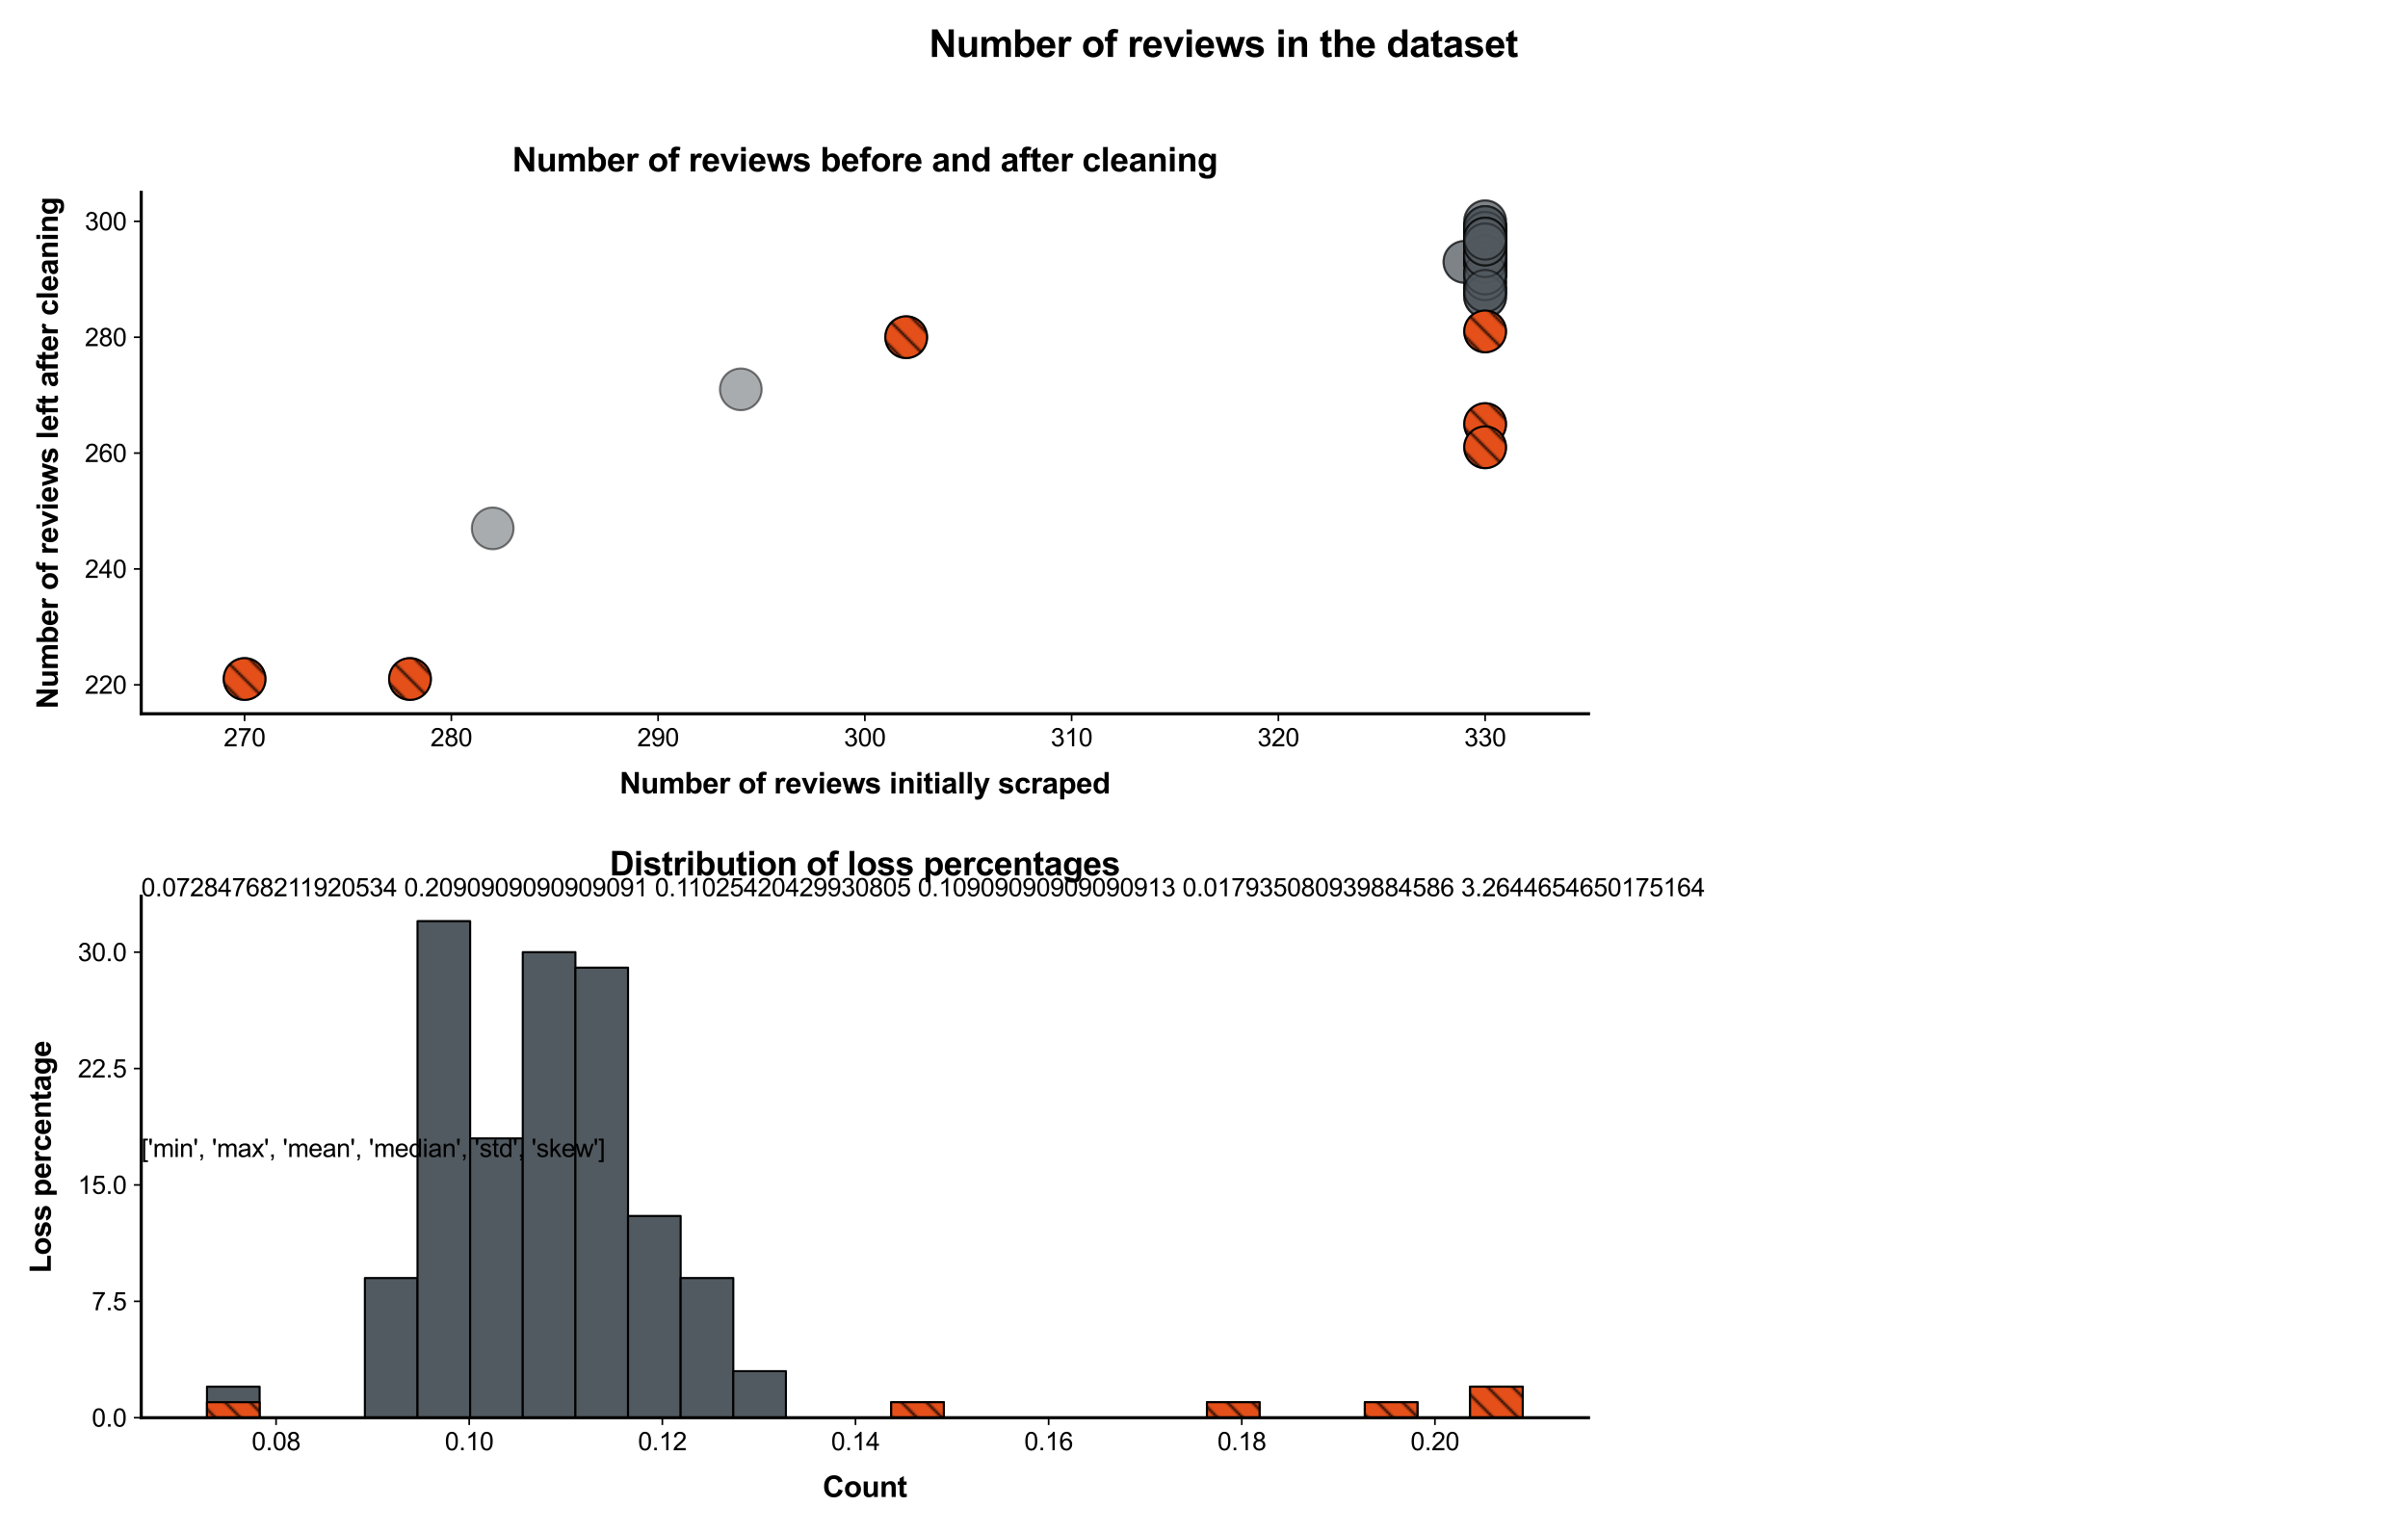 <?xml version="1.0" encoding="utf-8" standalone="no"?>
<!DOCTYPE svg PUBLIC "-//W3C//DTD SVG 1.1//EN"
  "http://www.w3.org/Graphics/SVG/1.1/DTD/svg11.dtd">
<svg height="734.406pt" version="1.1" viewBox="0 0 1153.4 734.406" width="1153.4pt" xmlns="http://www.w3.org/2000/svg" xmlns:xlink="http://www.w3.org/1999/xlink">
 <defs>
  <style type="text/css">*{stroke-linecap:butt;stroke-linejoin:round;}</style>
 </defs>
 <g id="figure_1">
  <g id="patch_1">
   <path d="M 0 734.406 
L 1153.4 734.406 
L 1153.4 0 
L 0 0 
z
" style="fill:#ffffff;"/>
  </g>
  <g id="axes_1">
   <g id="patch_2">
    <path d="M 67.64 341.985 
L 760.873 341.985 
L 760.873 92.16 
L 67.64 92.16 
z
" style="fill:#ffffff;"/>
   </g>
   <g id="PathCollection_1">
    <defs>
     <path d="M 0 10 
C 2.652 10 5.196 8.946 7.071 7.071 
C 8.946 5.196 10 2.652 10 0 
C 10 -2.652 8.946 -5.196 7.071 -7.071 
C 5.196 -8.946 2.652 -10 0 -10 
C -2.652 -10 -5.196 -8.946 -7.071 -7.071 
C -8.946 -5.196 -10 -2.652 -10 0 
C -10 2.652 -8.946 5.196 -7.071 7.071 
C -5.196 8.946 -2.652 10 0 10 
z
" id="md83307f2fc" style="stroke:#000000;stroke-opacity:0.5;"/>
    </defs>
    <g clip-path="url(#peafb162e8f)">
     <use style="fill:#525a61;fill-opacity:0.5;stroke:#000000;stroke-opacity:0.5;" x="711.356" xlink:href="#md83307f2fc" y="111.591"/>
     <use style="fill:#525a61;fill-opacity:0.5;stroke:#000000;stroke-opacity:0.5;" x="711.356" xlink:href="#md83307f2fc" y="108.815"/>
     <use style="fill:#525a61;fill-opacity:0.5;stroke:#000000;stroke-opacity:0.5;" x="711.356" xlink:href="#md83307f2fc" y="117.142"/>
     <use style="fill:#525a61;fill-opacity:0.5;stroke:#000000;stroke-opacity:0.5;" x="711.356" xlink:href="#md83307f2fc" y="114.367"/>
     <use style="fill:#525a61;fill-opacity:0.5;stroke:#000000;stroke-opacity:0.5;" x="711.356" xlink:href="#md83307f2fc" y="114.367"/>
     <use style="fill:#525a61;fill-opacity:0.5;stroke:#000000;stroke-opacity:0.5;" x="711.356" xlink:href="#md83307f2fc" y="119.918"/>
     <use style="fill:#525a61;fill-opacity:0.5;stroke:#000000;stroke-opacity:0.5;" x="711.356" xlink:href="#md83307f2fc" y="111.591"/>
     <use style="fill:#525a61;fill-opacity:0.5;stroke:#000000;stroke-opacity:0.5;" x="711.356" xlink:href="#md83307f2fc" y="114.367"/>
     <use style="fill:#525a61;fill-opacity:0.5;stroke:#000000;stroke-opacity:0.5;" x="235.996" xlink:href="#md83307f2fc" y="253.158"/>
     <use style="fill:#525a61;fill-opacity:0.5;stroke:#000000;stroke-opacity:0.5;" x="711.356" xlink:href="#md83307f2fc" y="158.78"/>
     <use style="fill:#525a61;fill-opacity:0.5;stroke:#000000;stroke-opacity:0.5;" x="711.356" xlink:href="#md83307f2fc" y="125.47"/>
     <use style="fill:#525a61;fill-opacity:0.5;stroke:#000000;stroke-opacity:0.5;" x="711.356" xlink:href="#md83307f2fc" y="128.246"/>
     <use style="fill:#525a61;fill-opacity:0.5;stroke:#000000;stroke-opacity:0.5;" x="711.356" xlink:href="#md83307f2fc" y="203.193"/>
     <use style="fill:#525a61;fill-opacity:0.5;stroke:#000000;stroke-opacity:0.5;" x="711.356" xlink:href="#md83307f2fc" y="136.573"/>
     <use style="fill:#525a61;fill-opacity:0.5;stroke:#000000;stroke-opacity:0.5;" x="711.356" xlink:href="#md83307f2fc" y="117.142"/>
     <use style="fill:#525a61;fill-opacity:0.5;stroke:#000000;stroke-opacity:0.5;" x="711.356" xlink:href="#md83307f2fc" y="122.694"/>
     <use style="fill:#525a61;fill-opacity:0.5;stroke:#000000;stroke-opacity:0.5;" x="711.356" xlink:href="#md83307f2fc" y="139.349"/>
     <use style="fill:#525a61;fill-opacity:0.5;stroke:#000000;stroke-opacity:0.5;" x="711.356" xlink:href="#md83307f2fc" y="131.022"/>
     <use style="fill:#525a61;fill-opacity:0.5;stroke:#000000;stroke-opacity:0.5;" x="196.383" xlink:href="#md83307f2fc" y="325.33"/>
     <use style="fill:#525a61;fill-opacity:0.5;stroke:#000000;stroke-opacity:0.5;" x="711.356" xlink:href="#md83307f2fc" y="122.694"/>
     <use style="fill:#525a61;fill-opacity:0.5;stroke:#000000;stroke-opacity:0.5;" x="711.356" xlink:href="#md83307f2fc" y="114.367"/>
     <use style="fill:#525a61;fill-opacity:0.5;stroke:#000000;stroke-opacity:0.5;" x="711.356" xlink:href="#md83307f2fc" y="125.47"/>
     <use style="fill:#525a61;fill-opacity:0.5;stroke:#000000;stroke-opacity:0.5;" x="711.356" xlink:href="#md83307f2fc" y="131.022"/>
     <use style="fill:#525a61;fill-opacity:0.5;stroke:#000000;stroke-opacity:0.5;" x="711.356" xlink:href="#md83307f2fc" y="128.246"/>
     <use style="fill:#525a61;fill-opacity:0.5;stroke:#000000;stroke-opacity:0.5;" x="711.356" xlink:href="#md83307f2fc" y="119.918"/>
     <use style="fill:#525a61;fill-opacity:0.5;stroke:#000000;stroke-opacity:0.5;" x="711.356" xlink:href="#md83307f2fc" y="122.694"/>
     <use style="fill:#525a61;fill-opacity:0.5;stroke:#000000;stroke-opacity:0.5;" x="711.356" xlink:href="#md83307f2fc" y="125.47"/>
     <use style="fill:#525a61;fill-opacity:0.5;stroke:#000000;stroke-opacity:0.5;" x="711.356" xlink:href="#md83307f2fc" y="108.815"/>
     <use style="fill:#525a61;fill-opacity:0.5;stroke:#000000;stroke-opacity:0.5;" x="711.356" xlink:href="#md83307f2fc" y="139.349"/>
     <use style="fill:#525a61;fill-opacity:0.5;stroke:#000000;stroke-opacity:0.5;" x="711.356" xlink:href="#md83307f2fc" y="128.246"/>
     <use style="fill:#525a61;fill-opacity:0.5;stroke:#000000;stroke-opacity:0.5;" x="711.356" xlink:href="#md83307f2fc" y="128.246"/>
     <use style="fill:#525a61;fill-opacity:0.5;stroke:#000000;stroke-opacity:0.5;" x="711.356" xlink:href="#md83307f2fc" y="133.797"/>
     <use style="fill:#525a61;fill-opacity:0.5;stroke:#000000;stroke-opacity:0.5;" x="711.356" xlink:href="#md83307f2fc" y="128.246"/>
     <use style="fill:#525a61;fill-opacity:0.5;stroke:#000000;stroke-opacity:0.5;" x="711.356" xlink:href="#md83307f2fc" y="117.142"/>
     <use style="fill:#525a61;fill-opacity:0.5;stroke:#000000;stroke-opacity:0.5;" x="711.356" xlink:href="#md83307f2fc" y="114.367"/>
     <use style="fill:#525a61;fill-opacity:0.5;stroke:#000000;stroke-opacity:0.5;" x="711.356" xlink:href="#md83307f2fc" y="131.022"/>
     <use style="fill:#525a61;fill-opacity:0.5;stroke:#000000;stroke-opacity:0.5;" x="711.356" xlink:href="#md83307f2fc" y="119.918"/>
     <use style="fill:#525a61;fill-opacity:0.5;stroke:#000000;stroke-opacity:0.5;" x="711.356" xlink:href="#md83307f2fc" y="136.573"/>
     <use style="fill:#525a61;fill-opacity:0.5;stroke:#000000;stroke-opacity:0.5;" x="711.356" xlink:href="#md83307f2fc" y="125.47"/>
     <use style="fill:#525a61;fill-opacity:0.5;stroke:#000000;stroke-opacity:0.5;" x="711.356" xlink:href="#md83307f2fc" y="125.47"/>
     <use style="fill:#525a61;fill-opacity:0.5;stroke:#000000;stroke-opacity:0.5;" x="711.356" xlink:href="#md83307f2fc" y="125.47"/>
     <use style="fill:#525a61;fill-opacity:0.5;stroke:#000000;stroke-opacity:0.5;" x="711.356" xlink:href="#md83307f2fc" y="125.47"/>
     <use style="fill:#525a61;fill-opacity:0.5;stroke:#000000;stroke-opacity:0.5;" x="711.356" xlink:href="#md83307f2fc" y="108.815"/>
     <use style="fill:#525a61;fill-opacity:0.5;stroke:#000000;stroke-opacity:0.5;" x="711.356" xlink:href="#md83307f2fc" y="122.694"/>
     <use style="fill:#525a61;fill-opacity:0.5;stroke:#000000;stroke-opacity:0.5;" x="711.356" xlink:href="#md83307f2fc" y="133.797"/>
     <use style="fill:#525a61;fill-opacity:0.5;stroke:#000000;stroke-opacity:0.5;" x="711.356" xlink:href="#md83307f2fc" y="117.142"/>
     <use style="fill:#525a61;fill-opacity:0.5;stroke:#000000;stroke-opacity:0.5;" x="711.356" xlink:href="#md83307f2fc" y="119.918"/>
     <use style="fill:#525a61;fill-opacity:0.5;stroke:#000000;stroke-opacity:0.5;" x="711.356" xlink:href="#md83307f2fc" y="117.142"/>
     <use style="fill:#525a61;fill-opacity:0.5;stroke:#000000;stroke-opacity:0.5;" x="711.356" xlink:href="#md83307f2fc" y="128.246"/>
     <use style="fill:#525a61;fill-opacity:0.5;stroke:#000000;stroke-opacity:0.5;" x="711.356" xlink:href="#md83307f2fc" y="128.246"/>
     <use style="fill:#525a61;fill-opacity:0.5;stroke:#000000;stroke-opacity:0.5;" x="711.356" xlink:href="#md83307f2fc" y="119.918"/>
     <use style="fill:#525a61;fill-opacity:0.5;stroke:#000000;stroke-opacity:0.5;" x="711.356" xlink:href="#md83307f2fc" y="108.815"/>
     <use style="fill:#525a61;fill-opacity:0.5;stroke:#000000;stroke-opacity:0.5;" x="711.356" xlink:href="#md83307f2fc" y="131.022"/>
     <use style="fill:#525a61;fill-opacity:0.5;stroke:#000000;stroke-opacity:0.5;" x="711.356" xlink:href="#md83307f2fc" y="117.142"/>
     <use style="fill:#525a61;fill-opacity:0.5;stroke:#000000;stroke-opacity:0.5;" x="711.356" xlink:href="#md83307f2fc" y="128.246"/>
     <use style="fill:#525a61;fill-opacity:0.5;stroke:#000000;stroke-opacity:0.5;" x="711.356" xlink:href="#md83307f2fc" y="111.591"/>
     <use style="fill:#525a61;fill-opacity:0.5;stroke:#000000;stroke-opacity:0.5;" x="711.356" xlink:href="#md83307f2fc" y="114.367"/>
     <use style="fill:#525a61;fill-opacity:0.5;stroke:#000000;stroke-opacity:0.5;" x="711.356" xlink:href="#md83307f2fc" y="114.367"/>
     <use style="fill:#525a61;fill-opacity:0.5;stroke:#000000;stroke-opacity:0.5;" x="711.356" xlink:href="#md83307f2fc" y="131.022"/>
     <use style="fill:#525a61;fill-opacity:0.5;stroke:#000000;stroke-opacity:0.5;" x="711.356" xlink:href="#md83307f2fc" y="136.573"/>
     <use style="fill:#525a61;fill-opacity:0.5;stroke:#000000;stroke-opacity:0.5;" x="711.356" xlink:href="#md83307f2fc" y="128.246"/>
     <use style="fill:#525a61;fill-opacity:0.5;stroke:#000000;stroke-opacity:0.5;" x="711.356" xlink:href="#md83307f2fc" y="114.367"/>
     <use style="fill:#525a61;fill-opacity:0.5;stroke:#000000;stroke-opacity:0.5;" x="711.356" xlink:href="#md83307f2fc" y="117.142"/>
     <use style="fill:#525a61;fill-opacity:0.5;stroke:#000000;stroke-opacity:0.5;" x="711.356" xlink:href="#md83307f2fc" y="114.367"/>
     <use style="fill:#525a61;fill-opacity:0.5;stroke:#000000;stroke-opacity:0.5;" x="711.356" xlink:href="#md83307f2fc" y="125.47"/>
     <use style="fill:#525a61;fill-opacity:0.5;stroke:#000000;stroke-opacity:0.5;" x="711.356" xlink:href="#md83307f2fc" y="119.918"/>
     <use style="fill:#525a61;fill-opacity:0.5;stroke:#000000;stroke-opacity:0.5;" x="711.356" xlink:href="#md83307f2fc" y="122.694"/>
     <use style="fill:#525a61;fill-opacity:0.5;stroke:#000000;stroke-opacity:0.5;" x="711.356" xlink:href="#md83307f2fc" y="117.142"/>
     <use style="fill:#525a61;fill-opacity:0.5;stroke:#000000;stroke-opacity:0.5;" x="711.356" xlink:href="#md83307f2fc" y="114.367"/>
     <use style="fill:#525a61;fill-opacity:0.5;stroke:#000000;stroke-opacity:0.5;" x="711.356" xlink:href="#md83307f2fc" y="111.591"/>
     <use style="fill:#525a61;fill-opacity:0.5;stroke:#000000;stroke-opacity:0.5;" x="711.356" xlink:href="#md83307f2fc" y="139.349"/>
     <use style="fill:#525a61;fill-opacity:0.5;stroke:#000000;stroke-opacity:0.5;" x="117.156" xlink:href="#md83307f2fc" y="325.33"/>
     <use style="fill:#525a61;fill-opacity:0.5;stroke:#000000;stroke-opacity:0.5;" x="711.356" xlink:href="#md83307f2fc" y="122.694"/>
     <use style="fill:#525a61;fill-opacity:0.5;stroke:#000000;stroke-opacity:0.5;" x="711.356" xlink:href="#md83307f2fc" y="131.022"/>
     <use style="fill:#525a61;fill-opacity:0.5;stroke:#000000;stroke-opacity:0.5;" x="711.356" xlink:href="#md83307f2fc" y="119.918"/>
     <use style="fill:#525a61;fill-opacity:0.5;stroke:#000000;stroke-opacity:0.5;" x="711.356" xlink:href="#md83307f2fc" y="214.297"/>
     <use style="fill:#525a61;fill-opacity:0.5;stroke:#000000;stroke-opacity:0.5;" x="711.356" xlink:href="#md83307f2fc" y="125.47"/>
     <use style="fill:#525a61;fill-opacity:0.5;stroke:#000000;stroke-opacity:0.5;" x="711.356" xlink:href="#md83307f2fc" y="122.694"/>
     <use style="fill:#525a61;fill-opacity:0.5;stroke:#000000;stroke-opacity:0.5;" x="701.453" xlink:href="#md83307f2fc" y="125.47"/>
     <use style="fill:#525a61;fill-opacity:0.5;stroke:#000000;stroke-opacity:0.5;" x="711.356" xlink:href="#md83307f2fc" y="111.591"/>
     <use style="fill:#525a61;fill-opacity:0.5;stroke:#000000;stroke-opacity:0.5;" x="711.356" xlink:href="#md83307f2fc" y="131.022"/>
     <use style="fill:#525a61;fill-opacity:0.5;stroke:#000000;stroke-opacity:0.5;" x="711.356" xlink:href="#md83307f2fc" y="114.367"/>
     <use style="fill:#525a61;fill-opacity:0.5;stroke:#000000;stroke-opacity:0.5;" x="711.356" xlink:href="#md83307f2fc" y="114.367"/>
     <use style="fill:#525a61;fill-opacity:0.5;stroke:#000000;stroke-opacity:0.5;" x="711.356" xlink:href="#md83307f2fc" y="119.918"/>
     <use style="fill:#525a61;fill-opacity:0.5;stroke:#000000;stroke-opacity:0.5;" x="711.356" xlink:href="#md83307f2fc" y="106.039"/>
     <use style="fill:#525a61;fill-opacity:0.5;stroke:#000000;stroke-opacity:0.5;" x="711.356" xlink:href="#md83307f2fc" y="108.815"/>
     <use style="fill:#525a61;fill-opacity:0.5;stroke:#000000;stroke-opacity:0.5;" x="711.356" xlink:href="#md83307f2fc" y="125.47"/>
     <use style="fill:#525a61;fill-opacity:0.5;stroke:#000000;stroke-opacity:0.5;" x="711.356" xlink:href="#md83307f2fc" y="122.694"/>
     <use style="fill:#525a61;fill-opacity:0.5;stroke:#000000;stroke-opacity:0.5;" x="711.356" xlink:href="#md83307f2fc" y="125.47"/>
     <use style="fill:#525a61;fill-opacity:0.5;stroke:#000000;stroke-opacity:0.5;" x="711.356" xlink:href="#md83307f2fc" y="111.591"/>
     <use style="fill:#525a61;fill-opacity:0.5;stroke:#000000;stroke-opacity:0.5;" x="711.356" xlink:href="#md83307f2fc" y="122.694"/>
     <use style="fill:#525a61;fill-opacity:0.5;stroke:#000000;stroke-opacity:0.5;" x="711.356" xlink:href="#md83307f2fc" y="117.142"/>
     <use style="fill:#525a61;fill-opacity:0.5;stroke:#000000;stroke-opacity:0.5;" x="711.356" xlink:href="#md83307f2fc" y="119.918"/>
     <use style="fill:#525a61;fill-opacity:0.5;stroke:#000000;stroke-opacity:0.5;" x="711.356" xlink:href="#md83307f2fc" y="139.349"/>
     <use style="fill:#525a61;fill-opacity:0.5;stroke:#000000;stroke-opacity:0.5;" x="711.356" xlink:href="#md83307f2fc" y="125.47"/>
     <use style="fill:#525a61;fill-opacity:0.5;stroke:#000000;stroke-opacity:0.5;" x="711.356" xlink:href="#md83307f2fc" y="119.918"/>
     <use style="fill:#525a61;fill-opacity:0.5;stroke:#000000;stroke-opacity:0.5;" x="711.356" xlink:href="#md83307f2fc" y="117.142"/>
     <use style="fill:#525a61;fill-opacity:0.5;stroke:#000000;stroke-opacity:0.5;" x="711.356" xlink:href="#md83307f2fc" y="125.47"/>
     <use style="fill:#525a61;fill-opacity:0.5;stroke:#000000;stroke-opacity:0.5;" x="711.356" xlink:href="#md83307f2fc" y="125.47"/>
     <use style="fill:#525a61;fill-opacity:0.5;stroke:#000000;stroke-opacity:0.5;" x="711.356" xlink:href="#md83307f2fc" y="117.142"/>
     <use style="fill:#525a61;fill-opacity:0.5;stroke:#000000;stroke-opacity:0.5;" x="711.356" xlink:href="#md83307f2fc" y="111.591"/>
     <use style="fill:#525a61;fill-opacity:0.5;stroke:#000000;stroke-opacity:0.5;" x="711.356" xlink:href="#md83307f2fc" y="111.591"/>
     <use style="fill:#525a61;fill-opacity:0.5;stroke:#000000;stroke-opacity:0.5;" x="711.356" xlink:href="#md83307f2fc" y="122.694"/>
     <use style="fill:#525a61;fill-opacity:0.5;stroke:#000000;stroke-opacity:0.5;" x="711.356" xlink:href="#md83307f2fc" y="114.367"/>
     <use style="fill:#525a61;fill-opacity:0.5;stroke:#000000;stroke-opacity:0.5;" x="711.356" xlink:href="#md83307f2fc" y="114.367"/>
     <use style="fill:#525a61;fill-opacity:0.5;stroke:#000000;stroke-opacity:0.5;" x="701.453" xlink:href="#md83307f2fc" y="125.47"/>
     <use style="fill:#525a61;fill-opacity:0.5;stroke:#000000;stroke-opacity:0.5;" x="711.356" xlink:href="#md83307f2fc" y="122.694"/>
     <use style="fill:#525a61;fill-opacity:0.5;stroke:#000000;stroke-opacity:0.5;" x="711.356" xlink:href="#md83307f2fc" y="114.367"/>
     <use style="fill:#525a61;fill-opacity:0.5;stroke:#000000;stroke-opacity:0.5;" x="711.356" xlink:href="#md83307f2fc" y="117.142"/>
     <use style="fill:#525a61;fill-opacity:0.5;stroke:#000000;stroke-opacity:0.5;" x="711.356" xlink:href="#md83307f2fc" y="122.694"/>
     <use style="fill:#525a61;fill-opacity:0.5;stroke:#000000;stroke-opacity:0.5;" x="711.356" xlink:href="#md83307f2fc" y="131.022"/>
     <use style="fill:#525a61;fill-opacity:0.5;stroke:#000000;stroke-opacity:0.5;" x="711.356" xlink:href="#md83307f2fc" y="111.591"/>
     <use style="fill:#525a61;fill-opacity:0.5;stroke:#000000;stroke-opacity:0.5;" x="711.356" xlink:href="#md83307f2fc" y="111.591"/>
     <use style="fill:#525a61;fill-opacity:0.5;stroke:#000000;stroke-opacity:0.5;" x="711.356" xlink:href="#md83307f2fc" y="125.47"/>
     <use style="fill:#525a61;fill-opacity:0.5;stroke:#000000;stroke-opacity:0.5;" x="711.356" xlink:href="#md83307f2fc" y="125.47"/>
     <use style="fill:#525a61;fill-opacity:0.5;stroke:#000000;stroke-opacity:0.5;" x="711.356" xlink:href="#md83307f2fc" y="111.591"/>
     <use style="fill:#525a61;fill-opacity:0.5;stroke:#000000;stroke-opacity:0.5;" x="711.356" xlink:href="#md83307f2fc" y="108.815"/>
     <use style="fill:#525a61;fill-opacity:0.5;stroke:#000000;stroke-opacity:0.5;" x="711.356" xlink:href="#md83307f2fc" y="122.694"/>
     <use style="fill:#525a61;fill-opacity:0.5;stroke:#000000;stroke-opacity:0.5;" x="711.356" xlink:href="#md83307f2fc" y="114.367"/>
     <use style="fill:#525a61;fill-opacity:0.5;stroke:#000000;stroke-opacity:0.5;" x="711.356" xlink:href="#md83307f2fc" y="125.47"/>
     <use style="fill:#525a61;fill-opacity:0.5;stroke:#000000;stroke-opacity:0.5;" x="711.356" xlink:href="#md83307f2fc" y="142.125"/>
     <use style="fill:#525a61;fill-opacity:0.5;stroke:#000000;stroke-opacity:0.5;" x="711.356" xlink:href="#md83307f2fc" y="106.039"/>
     <use style="fill:#525a61;fill-opacity:0.5;stroke:#000000;stroke-opacity:0.5;" x="711.356" xlink:href="#md83307f2fc" y="125.47"/>
     <use style="fill:#525a61;fill-opacity:0.5;stroke:#000000;stroke-opacity:0.5;" x="354.836" xlink:href="#md83307f2fc" y="186.538"/>
     <use style="fill:#525a61;fill-opacity:0.5;stroke:#000000;stroke-opacity:0.5;" x="711.356" xlink:href="#md83307f2fc" y="111.591"/>
     <use style="fill:#525a61;fill-opacity:0.5;stroke:#000000;stroke-opacity:0.5;" x="711.356" xlink:href="#md83307f2fc" y="119.918"/>
     <use style="fill:#525a61;fill-opacity:0.5;stroke:#000000;stroke-opacity:0.5;" x="711.356" xlink:href="#md83307f2fc" y="125.47"/>
     <use style="fill:#525a61;fill-opacity:0.5;stroke:#000000;stroke-opacity:0.5;" x="711.356" xlink:href="#md83307f2fc" y="131.022"/>
     <use style="fill:#525a61;fill-opacity:0.5;stroke:#000000;stroke-opacity:0.5;" x="711.356" xlink:href="#md83307f2fc" y="142.125"/>
     <use style="fill:#525a61;fill-opacity:0.5;stroke:#000000;stroke-opacity:0.5;" x="711.356" xlink:href="#md83307f2fc" y="125.47"/>
     <use style="fill:#525a61;fill-opacity:0.5;stroke:#000000;stroke-opacity:0.5;" x="711.356" xlink:href="#md83307f2fc" y="114.367"/>
     <use style="fill:#525a61;fill-opacity:0.5;stroke:#000000;stroke-opacity:0.5;" x="711.356" xlink:href="#md83307f2fc" y="117.142"/>
     <use style="fill:#525a61;fill-opacity:0.5;stroke:#000000;stroke-opacity:0.5;" x="711.356" xlink:href="#md83307f2fc" y="122.694"/>
     <use style="fill:#525a61;fill-opacity:0.5;stroke:#000000;stroke-opacity:0.5;" x="711.356" xlink:href="#md83307f2fc" y="117.142"/>
     <use style="fill:#525a61;fill-opacity:0.5;stroke:#000000;stroke-opacity:0.5;" x="711.356" xlink:href="#md83307f2fc" y="108.815"/>
     <use style="fill:#525a61;fill-opacity:0.5;stroke:#000000;stroke-opacity:0.5;" x="711.356" xlink:href="#md83307f2fc" y="142.125"/>
     <use style="fill:#525a61;fill-opacity:0.5;stroke:#000000;stroke-opacity:0.5;" x="711.356" xlink:href="#md83307f2fc" y="133.797"/>
     <use style="fill:#525a61;fill-opacity:0.5;stroke:#000000;stroke-opacity:0.5;" x="711.356" xlink:href="#md83307f2fc" y="122.694"/>
     <use style="fill:#525a61;fill-opacity:0.5;stroke:#000000;stroke-opacity:0.5;" x="711.356" xlink:href="#md83307f2fc" y="114.367"/>
     <use style="fill:#525a61;fill-opacity:0.5;stroke:#000000;stroke-opacity:0.5;" x="711.356" xlink:href="#md83307f2fc" y="122.694"/>
     <use style="fill:#525a61;fill-opacity:0.5;stroke:#000000;stroke-opacity:0.5;" x="711.356" xlink:href="#md83307f2fc" y="131.022"/>
     <use style="fill:#525a61;fill-opacity:0.5;stroke:#000000;stroke-opacity:0.5;" x="434.063" xlink:href="#md83307f2fc" y="161.556"/>
     <use style="fill:#525a61;fill-opacity:0.5;stroke:#000000;stroke-opacity:0.5;" x="711.356" xlink:href="#md83307f2fc" y="117.142"/>
     <use style="fill:#525a61;fill-opacity:0.5;stroke:#000000;stroke-opacity:0.5;" x="711.356" xlink:href="#md83307f2fc" y="117.142"/>
     <use style="fill:#525a61;fill-opacity:0.5;stroke:#000000;stroke-opacity:0.5;" x="711.356" xlink:href="#md83307f2fc" y="122.694"/>
     <use style="fill:#525a61;fill-opacity:0.5;stroke:#000000;stroke-opacity:0.5;" x="711.356" xlink:href="#md83307f2fc" y="114.367"/>
     <use style="fill:#525a61;fill-opacity:0.5;stroke:#000000;stroke-opacity:0.5;" x="711.356" xlink:href="#md83307f2fc" y="139.349"/>
     <use style="fill:#525a61;fill-opacity:0.5;stroke:#000000;stroke-opacity:0.5;" x="711.356" xlink:href="#md83307f2fc" y="117.142"/>
     <use style="fill:#525a61;fill-opacity:0.5;stroke:#000000;stroke-opacity:0.5;" x="711.356" xlink:href="#md83307f2fc" y="117.142"/>
     <use style="fill:#525a61;fill-opacity:0.5;stroke:#000000;stroke-opacity:0.5;" x="711.356" xlink:href="#md83307f2fc" y="114.367"/>
    </g>
   </g>
   <g id="PathCollection_2">
    <defs>
     <path d="M 0 10 
C 2.652 10 5.196 8.946 7.071 7.071 
C 8.946 5.196 10 2.652 10 -0 
C 10 -2.652 8.946 -5.196 7.071 -7.071 
C 5.196 -8.946 2.652 -10 0 -10 
C -2.652 -10 -5.196 -8.946 -7.071 -7.071 
C -8.946 -5.196 -10 -2.652 -10 0 
C -10 2.652 -8.946 5.196 -7.071 7.071 
C -5.196 8.946 -2.652 10 0 10 
z
" id="C0_0_88c478b4df"/>
    </defs>
    <g clip-path="url(#peafb162e8f)">
     <use style="fill:url(#hb713eedb94);stroke:#000000;" x="711.356" xlink:href="#C0_0_88c478b4df" y="158.78"/>
    </g>
    <g clip-path="url(#peafb162e8f)">
     <use style="fill:url(#hb713eedb94);stroke:#000000;" x="711.356" xlink:href="#C0_0_88c478b4df" y="203.193"/>
    </g>
    <g clip-path="url(#peafb162e8f)">
     <use style="fill:url(#hb713eedb94);stroke:#000000;" x="196.383" xlink:href="#C0_0_88c478b4df" y="325.33"/>
    </g>
    <g clip-path="url(#peafb162e8f)">
     <use style="fill:url(#hb713eedb94);stroke:#000000;" x="117.156" xlink:href="#C0_0_88c478b4df" y="325.33"/>
    </g>
    <g clip-path="url(#peafb162e8f)">
     <use style="fill:url(#hb713eedb94);stroke:#000000;" x="711.356" xlink:href="#C0_0_88c478b4df" y="214.297"/>
    </g>
    <g clip-path="url(#peafb162e8f)">
     <use style="fill:url(#hb713eedb94);stroke:#000000;" x="434.063" xlink:href="#C0_0_88c478b4df" y="161.556"/>
    </g>
   </g>
   <g id="matplotlib.axis_1">
    <g id="xtick_1">
     <g id="line2d_1">
      <defs>
       <path d="M 0 0 
L 0 3.5 
" id="m29485af8db" style="stroke:#000000;stroke-width:0.8;"/>
      </defs>
      <g>
       <use style="stroke:#000000;stroke-width:0.8;" x="117.156" xlink:href="#m29485af8db" y="341.985"/>
      </g>
     </g>
     <g id="text_1">
      <!-- 270 -->
      <g transform="translate(107.147 357.574)scale(0.12 -0.12)">
       <defs>
        <path d="M 3222 541 
L 3222 0 
L 194 0 
Q 188 203 259 391 
Q 375 700 629 1000 
Q 884 1300 1366 1694 
Q 2113 2306 2375 2664 
Q 2638 3022 2638 3341 
Q 2638 3675 2398 3904 
Q 2159 4134 1775 4134 
Q 1369 4134 1125 3890 
Q 881 3647 878 3216 
L 300 3275 
Q 359 3922 746 4261 
Q 1134 4600 1788 4600 
Q 2447 4600 2831 4234 
Q 3216 3869 3216 3328 
Q 3216 3053 3103 2787 
Q 2991 2522 2730 2228 
Q 2469 1934 1863 1422 
Q 1356 997 1212 845 
Q 1069 694 975 541 
L 3222 541 
z
" id="ArialMT-32" transform="scale(0.016)"/>
        <path d="M 303 3981 
L 303 4522 
L 3269 4522 
L 3269 4084 
Q 2831 3619 2401 2847 
Q 1972 2075 1738 1259 
Q 1569 684 1522 0 
L 944 0 
Q 953 541 1156 1306 
Q 1359 2072 1739 2783 
Q 2119 3494 2547 3981 
L 303 3981 
z
" id="ArialMT-37" transform="scale(0.016)"/>
        <path d="M 266 2259 
Q 266 3072 433 3567 
Q 600 4063 929 4331 
Q 1259 4600 1759 4600 
Q 2128 4600 2406 4451 
Q 2684 4303 2865 4023 
Q 3047 3744 3150 3342 
Q 3253 2941 3253 2259 
Q 3253 1453 3087 958 
Q 2922 463 2592 192 
Q 2263 -78 1759 -78 
Q 1097 -78 719 397 
Q 266 969 266 2259 
z
M 844 2259 
Q 844 1131 1108 757 
Q 1372 384 1759 384 
Q 2147 384 2411 759 
Q 2675 1134 2675 2259 
Q 2675 3391 2411 3762 
Q 2147 4134 1753 4134 
Q 1366 4134 1134 3806 
Q 844 3388 844 2259 
z
" id="ArialMT-30" transform="scale(0.016)"/>
       </defs>
       <use xlink:href="#ArialMT-32"/>
       <use x="55.615" xlink:href="#ArialMT-37"/>
       <use x="111.23" xlink:href="#ArialMT-30"/>
      </g>
     </g>
    </g>
    <g id="xtick_2">
     <g id="line2d_2">
      <g>
       <use style="stroke:#000000;stroke-width:0.8;" x="216.19" xlink:href="#m29485af8db" y="341.985"/>
      </g>
     </g>
     <g id="text_2">
      <!-- 280 -->
      <g transform="translate(206.18 357.574)scale(0.12 -0.12)">
       <defs>
        <path d="M 1131 2484 
Q 781 2613 612 2850 
Q 444 3088 444 3419 
Q 444 3919 803 4259 
Q 1163 4600 1759 4600 
Q 2359 4600 2725 4251 
Q 3091 3903 3091 3403 
Q 3091 3084 2923 2848 
Q 2756 2613 2416 2484 
Q 2838 2347 3058 2040 
Q 3278 1734 3278 1309 
Q 3278 722 2862 322 
Q 2447 -78 1769 -78 
Q 1091 -78 675 323 
Q 259 725 259 1325 
Q 259 1772 486 2073 
Q 713 2375 1131 2484 
z
M 1019 3438 
Q 1019 3113 1228 2906 
Q 1438 2700 1772 2700 
Q 2097 2700 2305 2904 
Q 2513 3109 2513 3406 
Q 2513 3716 2298 3927 
Q 2084 4138 1766 4138 
Q 1444 4138 1231 3931 
Q 1019 3725 1019 3438 
z
M 838 1322 
Q 838 1081 952 856 
Q 1066 631 1291 507 
Q 1516 384 1775 384 
Q 2178 384 2440 643 
Q 2703 903 2703 1303 
Q 2703 1709 2433 1975 
Q 2163 2241 1756 2241 
Q 1359 2241 1098 1978 
Q 838 1716 838 1322 
z
" id="ArialMT-38" transform="scale(0.016)"/>
       </defs>
       <use xlink:href="#ArialMT-32"/>
       <use x="55.615" xlink:href="#ArialMT-38"/>
       <use x="111.23" xlink:href="#ArialMT-30"/>
      </g>
     </g>
    </g>
    <g id="xtick_3">
     <g id="line2d_3">
      <g>
       <use style="stroke:#000000;stroke-width:0.8;" x="315.223" xlink:href="#m29485af8db" y="341.985"/>
      </g>
     </g>
     <g id="text_3">
      <!-- 290 -->
      <g transform="translate(305.213 357.574)scale(0.12 -0.12)">
       <defs>
        <path d="M 350 1059 
L 891 1109 
Q 959 728 1153 556 
Q 1347 384 1650 384 
Q 1909 384 2104 503 
Q 2300 622 2425 820 
Q 2550 1019 2634 1356 
Q 2719 1694 2719 2044 
Q 2719 2081 2716 2156 
Q 2547 1888 2255 1720 
Q 1963 1553 1622 1553 
Q 1053 1553 659 1965 
Q 266 2378 266 3053 
Q 266 3750 677 4175 
Q 1088 4600 1706 4600 
Q 2153 4600 2523 4359 
Q 2894 4119 3086 3673 
Q 3278 3228 3278 2384 
Q 3278 1506 3087 986 
Q 2897 466 2520 194 
Q 2144 -78 1638 -78 
Q 1100 -78 759 220 
Q 419 519 350 1059 
z
M 2653 3081 
Q 2653 3566 2395 3850 
Q 2138 4134 1775 4134 
Q 1400 4134 1122 3828 
Q 844 3522 844 3034 
Q 844 2597 1108 2323 
Q 1372 2050 1759 2050 
Q 2150 2050 2401 2323 
Q 2653 2597 2653 3081 
z
" id="ArialMT-39" transform="scale(0.016)"/>
       </defs>
       <use xlink:href="#ArialMT-32"/>
       <use x="55.615" xlink:href="#ArialMT-39"/>
       <use x="111.23" xlink:href="#ArialMT-30"/>
      </g>
     </g>
    </g>
    <g id="xtick_4">
     <g id="line2d_4">
      <g>
       <use style="stroke:#000000;stroke-width:0.8;" x="414.256" xlink:href="#m29485af8db" y="341.985"/>
      </g>
     </g>
     <g id="text_4">
      <!-- 300 -->
      <g transform="translate(404.246 357.574)scale(0.12 -0.12)">
       <defs>
        <path d="M 269 1209 
L 831 1284 
Q 928 806 1161 595 
Q 1394 384 1728 384 
Q 2125 384 2398 659 
Q 2672 934 2672 1341 
Q 2672 1728 2419 1979 
Q 2166 2231 1775 2231 
Q 1616 2231 1378 2169 
L 1441 2663 
Q 1497 2656 1531 2656 
Q 1891 2656 2178 2843 
Q 2466 3031 2466 3422 
Q 2466 3731 2256 3934 
Q 2047 4138 1716 4138 
Q 1388 4138 1169 3931 
Q 950 3725 888 3313 
L 325 3413 
Q 428 3978 793 4289 
Q 1159 4600 1703 4600 
Q 2078 4600 2393 4439 
Q 2709 4278 2876 4000 
Q 3044 3722 3044 3409 
Q 3044 3113 2884 2869 
Q 2725 2625 2413 2481 
Q 2819 2388 3044 2092 
Q 3269 1797 3269 1353 
Q 3269 753 2831 336 
Q 2394 -81 1725 -81 
Q 1122 -81 723 278 
Q 325 638 269 1209 
z
" id="ArialMT-33" transform="scale(0.016)"/>
       </defs>
       <use xlink:href="#ArialMT-33"/>
       <use x="55.615" xlink:href="#ArialMT-30"/>
       <use x="111.23" xlink:href="#ArialMT-30"/>
      </g>
     </g>
    </g>
    <g id="xtick_5">
     <g id="line2d_5">
      <g>
       <use style="stroke:#000000;stroke-width:0.8;" x="513.289" xlink:href="#m29485af8db" y="341.985"/>
      </g>
     </g>
     <g id="text_5">
      <!-- 310 -->
      <g transform="translate(503.28 357.574)scale(0.12 -0.12)">
       <defs>
        <path d="M 2384 0 
L 1822 0 
L 1822 3584 
Q 1619 3391 1289 3197 
Q 959 3003 697 2906 
L 697 3450 
Q 1169 3672 1522 3987 
Q 1875 4303 2022 4600 
L 2384 4600 
L 2384 0 
z
" id="ArialMT-31" transform="scale(0.016)"/>
       </defs>
       <use xlink:href="#ArialMT-33"/>
       <use x="55.615" xlink:href="#ArialMT-31"/>
       <use x="111.23" xlink:href="#ArialMT-30"/>
      </g>
     </g>
    </g>
    <g id="xtick_6">
     <g id="line2d_6">
      <g>
       <use style="stroke:#000000;stroke-width:0.8;" x="612.323" xlink:href="#m29485af8db" y="341.985"/>
      </g>
     </g>
     <g id="text_6">
      <!-- 320 -->
      <g transform="translate(602.313 357.574)scale(0.12 -0.12)">
       <use xlink:href="#ArialMT-33"/>
       <use x="55.615" xlink:href="#ArialMT-32"/>
       <use x="111.23" xlink:href="#ArialMT-30"/>
      </g>
     </g>
    </g>
    <g id="xtick_7">
     <g id="line2d_7">
      <g>
       <use style="stroke:#000000;stroke-width:0.8;" x="711.356" xlink:href="#m29485af8db" y="341.985"/>
      </g>
     </g>
     <g id="text_7">
      <!-- 330 -->
      <g transform="translate(701.346 357.574)scale(0.12 -0.12)">
       <use xlink:href="#ArialMT-33"/>
       <use x="55.615" xlink:href="#ArialMT-33"/>
       <use x="111.23" xlink:href="#ArialMT-30"/>
      </g>
     </g>
    </g>
    <g id="text_8">
     <!-- Number of reviews initially scraped -->
     <g transform="translate(296.778 380.151)scale(0.14 -0.14)">
      <defs>
       <path d="M 475 0 
L 475 4581 
L 1375 4581 
L 3250 1522 
L 3250 4581 
L 4109 4581 
L 4109 0 
L 3181 0 
L 1334 2988 
L 1334 0 
L 475 0 
z
" id="Arial-BoldMT-4e" transform="scale(0.016)"/>
       <path d="M 2644 0 
L 2644 497 
Q 2463 231 2167 78 
Q 1872 -75 1544 -75 
Q 1209 -75 943 72 
Q 678 219 559 484 
Q 441 750 441 1219 
L 441 3319 
L 1319 3319 
L 1319 1794 
Q 1319 1094 1367 936 
Q 1416 778 1544 686 
Q 1672 594 1869 594 
Q 2094 594 2272 717 
Q 2450 841 2515 1023 
Q 2581 1206 2581 1919 
L 2581 3319 
L 3459 3319 
L 3459 0 
L 2644 0 
z
" id="Arial-BoldMT-75" transform="scale(0.016)"/>
       <path d="M 394 3319 
L 1203 3319 
L 1203 2866 
Q 1638 3394 2238 3394 
Q 2556 3394 2790 3262 
Q 3025 3131 3175 2866 
Q 3394 3131 3647 3262 
Q 3900 3394 4188 3394 
Q 4553 3394 4806 3245 
Q 5059 3097 5184 2809 
Q 5275 2597 5275 2122 
L 5275 0 
L 4397 0 
L 4397 1897 
Q 4397 2391 4306 2534 
Q 4184 2722 3931 2722 
Q 3747 2722 3584 2609 
Q 3422 2497 3350 2280 
Q 3278 2063 3278 1594 
L 3278 0 
L 2400 0 
L 2400 1819 
Q 2400 2303 2353 2443 
Q 2306 2584 2207 2653 
Q 2109 2722 1941 2722 
Q 1738 2722 1575 2612 
Q 1413 2503 1342 2297 
Q 1272 2091 1272 1613 
L 1272 0 
L 394 0 
L 394 3319 
z
" id="Arial-BoldMT-6d" transform="scale(0.016)"/>
       <path d="M 422 0 
L 422 4581 
L 1300 4581 
L 1300 2931 
Q 1706 3394 2263 3394 
Q 2869 3394 3266 2955 
Q 3663 2516 3663 1694 
Q 3663 844 3258 384 
Q 2853 -75 2275 -75 
Q 1991 -75 1714 67 
Q 1438 209 1238 488 
L 1238 0 
L 422 0 
z
M 1294 1731 
Q 1294 1216 1456 969 
Q 1684 619 2063 619 
Q 2353 619 2558 867 
Q 2763 1116 2763 1650 
Q 2763 2219 2556 2470 
Q 2350 2722 2028 2722 
Q 1713 2722 1503 2476 
Q 1294 2231 1294 1731 
z
" id="Arial-BoldMT-62" transform="scale(0.016)"/>
       <path d="M 2381 1056 
L 3256 909 
Q 3088 428 2723 176 
Q 2359 -75 1813 -75 
Q 947 -75 531 491 
Q 203 944 203 1634 
Q 203 2459 634 2926 
Q 1066 3394 1725 3394 
Q 2466 3394 2894 2905 
Q 3322 2416 3303 1406 
L 1103 1406 
Q 1113 1016 1316 798 
Q 1519 581 1822 581 
Q 2028 581 2168 693 
Q 2309 806 2381 1056 
z
M 2431 1944 
Q 2422 2325 2234 2523 
Q 2047 2722 1778 2722 
Q 1491 2722 1303 2513 
Q 1116 2303 1119 1944 
L 2431 1944 
z
" id="Arial-BoldMT-65" transform="scale(0.016)"/>
       <path d="M 1300 0 
L 422 0 
L 422 3319 
L 1238 3319 
L 1238 2847 
Q 1447 3181 1614 3287 
Q 1781 3394 1994 3394 
Q 2294 3394 2572 3228 
L 2300 2463 
Q 2078 2606 1888 2606 
Q 1703 2606 1575 2504 
Q 1447 2403 1373 2137 
Q 1300 1872 1300 1025 
L 1300 0 
z
" id="Arial-BoldMT-72" transform="scale(0.016)"/>
       <path id="Arial-BoldMT-20" transform="scale(0.016)"/>
       <path d="M 256 1706 
Q 256 2144 472 2553 
Q 688 2963 1083 3178 
Q 1478 3394 1966 3394 
Q 2719 3394 3200 2905 
Q 3681 2416 3681 1669 
Q 3681 916 3195 420 
Q 2709 -75 1972 -75 
Q 1516 -75 1102 131 
Q 688 338 472 736 
Q 256 1134 256 1706 
z
M 1156 1659 
Q 1156 1166 1390 903 
Q 1625 641 1969 641 
Q 2313 641 2545 903 
Q 2778 1166 2778 1666 
Q 2778 2153 2545 2415 
Q 2313 2678 1969 2678 
Q 1625 2678 1390 2415 
Q 1156 2153 1156 1659 
z
" id="Arial-BoldMT-6f" transform="scale(0.016)"/>
       <path d="M 75 3319 
L 563 3319 
L 563 3569 
Q 563 3988 652 4194 
Q 741 4400 980 4529 
Q 1219 4659 1584 4659 
Q 1959 4659 2319 4547 
L 2200 3934 
Q 1991 3984 1797 3984 
Q 1606 3984 1523 3895 
Q 1441 3806 1441 3553 
L 1441 3319 
L 2097 3319 
L 2097 2628 
L 1441 2628 
L 1441 0 
L 563 0 
L 563 2628 
L 75 2628 
L 75 3319 
z
" id="Arial-BoldMT-66" transform="scale(0.016)"/>
       <path d="M 1372 0 
L 34 3319 
L 956 3319 
L 1581 1625 
L 1763 1059 
Q 1834 1275 1853 1344 
Q 1897 1484 1947 1625 
L 2578 3319 
L 3481 3319 
L 2163 0 
L 1372 0 
z
" id="Arial-BoldMT-76" transform="scale(0.016)"/>
       <path d="M 459 3769 
L 459 4581 
L 1338 4581 
L 1338 3769 
L 459 3769 
z
M 459 0 
L 459 3319 
L 1338 3319 
L 1338 0 
L 459 0 
z
" id="Arial-BoldMT-69" transform="scale(0.016)"/>
       <path d="M 1078 0 
L 28 3319 
L 881 3319 
L 1503 1144 
L 2075 3319 
L 2922 3319 
L 3475 1144 
L 4109 3319 
L 4975 3319 
L 3909 0 
L 3066 0 
L 2494 2134 
L 1931 0 
L 1078 0 
z
" id="Arial-BoldMT-77" transform="scale(0.016)"/>
       <path d="M 150 947 
L 1031 1081 
Q 1088 825 1259 692 
Q 1431 559 1741 559 
Q 2081 559 2253 684 
Q 2369 772 2369 919 
Q 2369 1019 2306 1084 
Q 2241 1147 2013 1200 
Q 950 1434 666 1628 
Q 272 1897 272 2375 
Q 272 2806 612 3100 
Q 953 3394 1669 3394 
Q 2350 3394 2681 3172 
Q 3013 2950 3138 2516 
L 2309 2363 
Q 2256 2556 2107 2659 
Q 1959 2763 1684 2763 
Q 1338 2763 1188 2666 
Q 1088 2597 1088 2488 
Q 1088 2394 1175 2328 
Q 1294 2241 1995 2081 
Q 2697 1922 2975 1691 
Q 3250 1456 3250 1038 
Q 3250 581 2869 253 
Q 2488 -75 1741 -75 
Q 1063 -75 667 200 
Q 272 475 150 947 
z
" id="Arial-BoldMT-73" transform="scale(0.016)"/>
       <path d="M 3478 0 
L 2600 0 
L 2600 1694 
Q 2600 2231 2544 2389 
Q 2488 2547 2361 2634 
Q 2234 2722 2056 2722 
Q 1828 2722 1647 2597 
Q 1466 2472 1398 2265 
Q 1331 2059 1331 1503 
L 1331 0 
L 453 0 
L 453 3319 
L 1269 3319 
L 1269 2831 
Q 1703 3394 2363 3394 
Q 2653 3394 2893 3289 
Q 3134 3184 3257 3021 
Q 3381 2859 3429 2653 
Q 3478 2447 3478 2063 
L 3478 0 
z
" id="Arial-BoldMT-6e" transform="scale(0.016)"/>
       <path d="M 1981 3319 
L 1981 2619 
L 1381 2619 
L 1381 1281 
Q 1381 875 1398 808 
Q 1416 741 1477 697 
Q 1538 653 1625 653 
Q 1747 653 1978 738 
L 2053 56 
Q 1747 -75 1359 -75 
Q 1122 -75 931 4 
Q 741 84 652 211 
Q 563 338 528 553 
Q 500 706 500 1172 
L 500 2619 
L 97 2619 
L 97 3319 
L 500 3319 
L 500 3978 
L 1381 4491 
L 1381 3319 
L 1981 3319 
z
" id="Arial-BoldMT-74" transform="scale(0.016)"/>
       <path d="M 1116 2306 
L 319 2450 
Q 453 2931 781 3162 
Q 1109 3394 1756 3394 
Q 2344 3394 2631 3255 
Q 2919 3116 3036 2902 
Q 3153 2688 3153 2116 
L 3144 1091 
Q 3144 653 3186 445 
Q 3228 238 3344 0 
L 2475 0 
Q 2441 88 2391 259 
Q 2369 338 2359 363 
Q 2134 144 1878 34 
Q 1622 -75 1331 -75 
Q 819 -75 523 203 
Q 228 481 228 906 
Q 228 1188 362 1408 
Q 497 1628 739 1745 
Q 981 1863 1438 1950 
Q 2053 2066 2291 2166 
L 2291 2253 
Q 2291 2506 2166 2614 
Q 2041 2722 1694 2722 
Q 1459 2722 1328 2630 
Q 1197 2538 1116 2306 
z
M 2291 1594 
Q 2122 1538 1756 1459 
Q 1391 1381 1278 1306 
Q 1106 1184 1106 997 
Q 1106 813 1243 678 
Q 1381 544 1594 544 
Q 1831 544 2047 700 
Q 2206 819 2256 991 
Q 2291 1103 2291 1419 
L 2291 1594 
z
" id="Arial-BoldMT-61" transform="scale(0.016)"/>
       <path d="M 459 0 
L 459 4581 
L 1338 4581 
L 1338 0 
L 459 0 
z
" id="Arial-BoldMT-6c" transform="scale(0.016)"/>
       <path d="M 44 3319 
L 978 3319 
L 1772 963 
L 2547 3319 
L 3456 3319 
L 2284 125 
L 2075 -453 
Q 1959 -744 1854 -897 
Q 1750 -1050 1614 -1145 
Q 1478 -1241 1279 -1294 
Q 1081 -1347 831 -1347 
Q 578 -1347 334 -1294 
L 256 -606 
Q 463 -647 628 -647 
Q 934 -647 1081 -467 
Q 1228 -288 1306 -9 
L 44 3319 
z
" id="Arial-BoldMT-79" transform="scale(0.016)"/>
       <path d="M 3353 2338 
L 2488 2181 
Q 2444 2441 2289 2572 
Q 2134 2703 1888 2703 
Q 1559 2703 1364 2476 
Q 1169 2250 1169 1719 
Q 1169 1128 1367 884 
Q 1566 641 1900 641 
Q 2150 641 2309 783 
Q 2469 925 2534 1272 
L 3397 1125 
Q 3263 531 2881 228 
Q 2500 -75 1859 -75 
Q 1131 -75 698 384 
Q 266 844 266 1656 
Q 266 2478 700 2936 
Q 1134 3394 1875 3394 
Q 2481 3394 2839 3133 
Q 3197 2872 3353 2338 
z
" id="Arial-BoldMT-63" transform="scale(0.016)"/>
       <path d="M 434 3319 
L 1253 3319 
L 1253 2831 
Q 1413 3081 1684 3237 
Q 1956 3394 2288 3394 
Q 2866 3394 3269 2941 
Q 3672 2488 3672 1678 
Q 3672 847 3265 386 
Q 2859 -75 2281 -75 
Q 2006 -75 1782 34 
Q 1559 144 1313 409 
L 1313 -1263 
L 434 -1263 
L 434 3319 
z
M 1303 1716 
Q 1303 1156 1525 889 
Q 1747 622 2066 622 
Q 2372 622 2575 867 
Q 2778 1113 2778 1672 
Q 2778 2194 2568 2447 
Q 2359 2700 2050 2700 
Q 1728 2700 1515 2451 
Q 1303 2203 1303 1716 
z
" id="Arial-BoldMT-70" transform="scale(0.016)"/>
       <path d="M 3503 0 
L 2688 0 
L 2688 488 
Q 2484 203 2207 64 
Q 1931 -75 1650 -75 
Q 1078 -75 670 386 
Q 263 847 263 1672 
Q 263 2516 659 2955 
Q 1056 3394 1663 3394 
Q 2219 3394 2625 2931 
L 2625 4581 
L 3503 4581 
L 3503 0 
z
M 1159 1731 
Q 1159 1200 1306 963 
Q 1519 619 1900 619 
Q 2203 619 2415 876 
Q 2628 1134 2628 1647 
Q 2628 2219 2422 2470 
Q 2216 2722 1894 2722 
Q 1581 2722 1370 2473 
Q 1159 2225 1159 1731 
z
" id="Arial-BoldMT-64" transform="scale(0.016)"/>
      </defs>
      <use xlink:href="#Arial-BoldMT-4e"/>
      <use x="72.217" xlink:href="#Arial-BoldMT-75"/>
      <use x="133.301" xlink:href="#Arial-BoldMT-6d"/>
      <use x="222.217" xlink:href="#Arial-BoldMT-62"/>
      <use x="283.301" xlink:href="#Arial-BoldMT-65"/>
      <use x="338.916" xlink:href="#Arial-BoldMT-72"/>
      <use x="377.832" xlink:href="#Arial-BoldMT-20"/>
      <use x="405.615" xlink:href="#Arial-BoldMT-6f"/>
      <use x="466.699" xlink:href="#Arial-BoldMT-66"/>
      <use x="500" xlink:href="#Arial-BoldMT-20"/>
      <use x="527.783" xlink:href="#Arial-BoldMT-72"/>
      <use x="566.699" xlink:href="#Arial-BoldMT-65"/>
      <use x="622.314" xlink:href="#Arial-BoldMT-76"/>
      <use x="677.93" xlink:href="#Arial-BoldMT-69"/>
      <use x="705.713" xlink:href="#Arial-BoldMT-65"/>
      <use x="761.328" xlink:href="#Arial-BoldMT-77"/>
      <use x="839.111" xlink:href="#Arial-BoldMT-73"/>
      <use x="894.727" xlink:href="#Arial-BoldMT-20"/>
      <use x="922.51" xlink:href="#Arial-BoldMT-69"/>
      <use x="950.293" xlink:href="#Arial-BoldMT-6e"/>
      <use x="1011.377" xlink:href="#Arial-BoldMT-69"/>
      <use x="1039.16" xlink:href="#Arial-BoldMT-74"/>
      <use x="1072.461" xlink:href="#Arial-BoldMT-69"/>
      <use x="1100.244" xlink:href="#Arial-BoldMT-61"/>
      <use x="1155.859" xlink:href="#Arial-BoldMT-6c"/>
      <use x="1183.643" xlink:href="#Arial-BoldMT-6c"/>
      <use x="1211.426" xlink:href="#Arial-BoldMT-79"/>
      <use x="1267.041" xlink:href="#Arial-BoldMT-20"/>
      <use x="1294.824" xlink:href="#Arial-BoldMT-73"/>
      <use x="1350.439" xlink:href="#Arial-BoldMT-63"/>
      <use x="1406.055" xlink:href="#Arial-BoldMT-72"/>
      <use x="1444.971" xlink:href="#Arial-BoldMT-61"/>
      <use x="1500.586" xlink:href="#Arial-BoldMT-70"/>
      <use x="1561.67" xlink:href="#Arial-BoldMT-65"/>
      <use x="1617.285" xlink:href="#Arial-BoldMT-64"/>
     </g>
    </g>
   </g>
   <g id="matplotlib.axis_2">
    <g id="ytick_1">
     <g id="line2d_8">
      <defs>
       <path d="M 0 0 
L -3.5 0 
" id="m0cc3ebdad5" style="stroke:#000000;stroke-width:0.8;"/>
      </defs>
      <g>
       <use style="stroke:#000000;stroke-width:0.8;" x="67.64" xlink:href="#m0cc3ebdad5" y="328.106"/>
      </g>
     </g>
     <g id="text_9">
      <!-- 220 -->
      <g transform="translate(40.62 332.4)scale(0.12 -0.12)">
       <use xlink:href="#ArialMT-32"/>
       <use x="55.615" xlink:href="#ArialMT-32"/>
       <use x="111.23" xlink:href="#ArialMT-30"/>
      </g>
     </g>
    </g>
    <g id="ytick_2">
     <g id="line2d_9">
      <g>
       <use style="stroke:#000000;stroke-width:0.8;" x="67.64" xlink:href="#m0cc3ebdad5" y="272.589"/>
      </g>
     </g>
     <g id="text_10">
      <!-- 240 -->
      <g transform="translate(40.62 276.884)scale(0.12 -0.12)">
       <defs>
        <path d="M 2069 0 
L 2069 1097 
L 81 1097 
L 81 1613 
L 2172 4581 
L 2631 4581 
L 2631 1613 
L 3250 1613 
L 3250 1097 
L 2631 1097 
L 2631 0 
L 2069 0 
z
M 2069 1613 
L 2069 3678 
L 634 1613 
L 2069 1613 
z
" id="ArialMT-34" transform="scale(0.016)"/>
       </defs>
       <use xlink:href="#ArialMT-32"/>
       <use x="55.615" xlink:href="#ArialMT-34"/>
       <use x="111.23" xlink:href="#ArialMT-30"/>
      </g>
     </g>
    </g>
    <g id="ytick_3">
     <g id="line2d_10">
      <g>
       <use style="stroke:#000000;stroke-width:0.8;" x="67.64" xlink:href="#m0cc3ebdad5" y="217.072"/>
      </g>
     </g>
     <g id="text_11">
      <!-- 260 -->
      <g transform="translate(40.62 221.367)scale(0.12 -0.12)">
       <defs>
        <path d="M 3184 3459 
L 2625 3416 
Q 2550 3747 2413 3897 
Q 2184 4138 1850 4138 
Q 1581 4138 1378 3988 
Q 1113 3794 959 3422 
Q 806 3050 800 2363 
Q 1003 2672 1297 2822 
Q 1591 2972 1913 2972 
Q 2475 2972 2870 2558 
Q 3266 2144 3266 1488 
Q 3266 1056 3080 686 
Q 2894 316 2569 119 
Q 2244 -78 1831 -78 
Q 1128 -78 684 439 
Q 241 956 241 2144 
Q 241 3472 731 4075 
Q 1159 4600 1884 4600 
Q 2425 4600 2770 4297 
Q 3116 3994 3184 3459 
z
M 888 1484 
Q 888 1194 1011 928 
Q 1134 663 1356 523 
Q 1578 384 1822 384 
Q 2178 384 2434 671 
Q 2691 959 2691 1453 
Q 2691 1928 2437 2201 
Q 2184 2475 1800 2475 
Q 1419 2475 1153 2201 
Q 888 1928 888 1484 
z
" id="ArialMT-36" transform="scale(0.016)"/>
       </defs>
       <use xlink:href="#ArialMT-32"/>
       <use x="55.615" xlink:href="#ArialMT-36"/>
       <use x="111.23" xlink:href="#ArialMT-30"/>
      </g>
     </g>
    </g>
    <g id="ytick_4">
     <g id="line2d_11">
      <g>
       <use style="stroke:#000000;stroke-width:0.8;" x="67.64" xlink:href="#m0cc3ebdad5" y="161.556"/>
      </g>
     </g>
     <g id="text_12">
      <!-- 280 -->
      <g transform="translate(40.62 165.85)scale(0.12 -0.12)">
       <use xlink:href="#ArialMT-32"/>
       <use x="55.615" xlink:href="#ArialMT-38"/>
       <use x="111.23" xlink:href="#ArialMT-30"/>
      </g>
     </g>
    </g>
    <g id="ytick_5">
     <g id="line2d_12">
      <g>
       <use style="stroke:#000000;stroke-width:0.8;" x="67.64" xlink:href="#m0cc3ebdad5" y="106.039"/>
      </g>
     </g>
     <g id="text_13">
      <!-- 300 -->
      <g transform="translate(40.62 110.334)scale(0.12 -0.12)">
       <use xlink:href="#ArialMT-33"/>
       <use x="55.615" xlink:href="#ArialMT-30"/>
       <use x="111.23" xlink:href="#ArialMT-30"/>
      </g>
     </g>
    </g>
    <g id="text_14">
     <!-- Number of reviews left after cleaning -->
     <g transform="translate(27.674 339.599)rotate(-90)scale(0.14 -0.14)">
      <defs>
       <path d="M 378 -219 
L 1381 -341 
Q 1406 -516 1497 -581 
Q 1622 -675 1891 -675 
Q 2234 -675 2406 -572 
Q 2522 -503 2581 -350 
Q 2622 -241 2622 53 
L 2622 538 
Q 2228 0 1628 0 
Q 959 0 569 566 
Q 263 1013 263 1678 
Q 263 2513 664 2953 
Q 1066 3394 1663 3394 
Q 2278 3394 2678 2853 
L 2678 3319 
L 3500 3319 
L 3500 341 
Q 3500 -247 3403 -537 
Q 3306 -828 3131 -993 
Q 2956 -1159 2664 -1253 
Q 2372 -1347 1925 -1347 
Q 1081 -1347 728 -1058 
Q 375 -769 375 -325 
Q 375 -281 378 -219 
z
M 1163 1728 
Q 1163 1200 1367 954 
Q 1572 709 1872 709 
Q 2194 709 2416 961 
Q 2638 1213 2638 1706 
Q 2638 2222 2425 2472 
Q 2213 2722 1888 2722 
Q 1572 2722 1367 2476 
Q 1163 2231 1163 1728 
z
" id="Arial-BoldMT-67" transform="scale(0.016)"/>
      </defs>
      <use xlink:href="#Arial-BoldMT-4e"/>
      <use x="72.217" xlink:href="#Arial-BoldMT-75"/>
      <use x="133.301" xlink:href="#Arial-BoldMT-6d"/>
      <use x="222.217" xlink:href="#Arial-BoldMT-62"/>
      <use x="283.301" xlink:href="#Arial-BoldMT-65"/>
      <use x="338.916" xlink:href="#Arial-BoldMT-72"/>
      <use x="377.832" xlink:href="#Arial-BoldMT-20"/>
      <use x="405.615" xlink:href="#Arial-BoldMT-6f"/>
      <use x="466.699" xlink:href="#Arial-BoldMT-66"/>
      <use x="500" xlink:href="#Arial-BoldMT-20"/>
      <use x="527.783" xlink:href="#Arial-BoldMT-72"/>
      <use x="566.699" xlink:href="#Arial-BoldMT-65"/>
      <use x="622.314" xlink:href="#Arial-BoldMT-76"/>
      <use x="677.93" xlink:href="#Arial-BoldMT-69"/>
      <use x="705.713" xlink:href="#Arial-BoldMT-65"/>
      <use x="761.328" xlink:href="#Arial-BoldMT-77"/>
      <use x="839.111" xlink:href="#Arial-BoldMT-73"/>
      <use x="894.727" xlink:href="#Arial-BoldMT-20"/>
      <use x="922.51" xlink:href="#Arial-BoldMT-6c"/>
      <use x="950.293" xlink:href="#Arial-BoldMT-65"/>
      <use x="1005.908" xlink:href="#Arial-BoldMT-66"/>
      <use x="1039.209" xlink:href="#Arial-BoldMT-74"/>
      <use x="1072.51" xlink:href="#Arial-BoldMT-20"/>
      <use x="1100.293" xlink:href="#Arial-BoldMT-61"/>
      <use x="1155.908" xlink:href="#Arial-BoldMT-66"/>
      <use x="1189.209" xlink:href="#Arial-BoldMT-74"/>
      <use x="1222.51" xlink:href="#Arial-BoldMT-65"/>
      <use x="1278.125" xlink:href="#Arial-BoldMT-72"/>
      <use x="1317.041" xlink:href="#Arial-BoldMT-20"/>
      <use x="1344.824" xlink:href="#Arial-BoldMT-63"/>
      <use x="1400.439" xlink:href="#Arial-BoldMT-6c"/>
      <use x="1428.223" xlink:href="#Arial-BoldMT-65"/>
      <use x="1483.838" xlink:href="#Arial-BoldMT-61"/>
      <use x="1539.453" xlink:href="#Arial-BoldMT-6e"/>
      <use x="1600.537" xlink:href="#Arial-BoldMT-69"/>
      <use x="1628.32" xlink:href="#Arial-BoldMT-6e"/>
      <use x="1689.404" xlink:href="#Arial-BoldMT-67"/>
     </g>
    </g>
   </g>
   <g id="patch_3">
    <path d="M 67.64 341.985 
L 67.64 92.16 
" style="fill:none;stroke:#000000;stroke-linecap:square;stroke-linejoin:miter;stroke-width:1.5;"/>
   </g>
   <g id="patch_4">
    <path d="M 67.64 341.985 
L 760.873 341.985 
" style="fill:none;stroke:#000000;stroke-linecap:square;stroke-linejoin:miter;stroke-width:1.5;"/>
   </g>
   <g id="text_15">
    <!-- Number of reviews before and after cleaning -->
    <g transform="translate(245.334 82.16)scale(0.16 -0.16)">
     <use xlink:href="#Arial-BoldMT-4e"/>
     <use x="72.217" xlink:href="#Arial-BoldMT-75"/>
     <use x="133.301" xlink:href="#Arial-BoldMT-6d"/>
     <use x="222.217" xlink:href="#Arial-BoldMT-62"/>
     <use x="283.301" xlink:href="#Arial-BoldMT-65"/>
     <use x="338.916" xlink:href="#Arial-BoldMT-72"/>
     <use x="377.832" xlink:href="#Arial-BoldMT-20"/>
     <use x="405.615" xlink:href="#Arial-BoldMT-6f"/>
     <use x="466.699" xlink:href="#Arial-BoldMT-66"/>
     <use x="500" xlink:href="#Arial-BoldMT-20"/>
     <use x="527.783" xlink:href="#Arial-BoldMT-72"/>
     <use x="566.699" xlink:href="#Arial-BoldMT-65"/>
     <use x="622.314" xlink:href="#Arial-BoldMT-76"/>
     <use x="677.93" xlink:href="#Arial-BoldMT-69"/>
     <use x="705.713" xlink:href="#Arial-BoldMT-65"/>
     <use x="761.328" xlink:href="#Arial-BoldMT-77"/>
     <use x="839.111" xlink:href="#Arial-BoldMT-73"/>
     <use x="894.727" xlink:href="#Arial-BoldMT-20"/>
     <use x="922.51" xlink:href="#Arial-BoldMT-62"/>
     <use x="983.594" xlink:href="#Arial-BoldMT-65"/>
     <use x="1039.209" xlink:href="#Arial-BoldMT-66"/>
     <use x="1072.51" xlink:href="#Arial-BoldMT-6f"/>
     <use x="1133.594" xlink:href="#Arial-BoldMT-72"/>
     <use x="1172.51" xlink:href="#Arial-BoldMT-65"/>
     <use x="1228.125" xlink:href="#Arial-BoldMT-20"/>
     <use x="1255.908" xlink:href="#Arial-BoldMT-61"/>
     <use x="1311.523" xlink:href="#Arial-BoldMT-6e"/>
     <use x="1372.607" xlink:href="#Arial-BoldMT-64"/>
     <use x="1433.691" xlink:href="#Arial-BoldMT-20"/>
     <use x="1461.475" xlink:href="#Arial-BoldMT-61"/>
     <use x="1517.09" xlink:href="#Arial-BoldMT-66"/>
     <use x="1550.391" xlink:href="#Arial-BoldMT-74"/>
     <use x="1583.691" xlink:href="#Arial-BoldMT-65"/>
     <use x="1639.307" xlink:href="#Arial-BoldMT-72"/>
     <use x="1678.223" xlink:href="#Arial-BoldMT-20"/>
     <use x="1706.006" xlink:href="#Arial-BoldMT-63"/>
     <use x="1761.621" xlink:href="#Arial-BoldMT-6c"/>
     <use x="1789.404" xlink:href="#Arial-BoldMT-65"/>
     <use x="1845.02" xlink:href="#Arial-BoldMT-61"/>
     <use x="1900.635" xlink:href="#Arial-BoldMT-6e"/>
     <use x="1961.719" xlink:href="#Arial-BoldMT-69"/>
     <use x="1989.502" xlink:href="#Arial-BoldMT-6e"/>
     <use x="2050.586" xlink:href="#Arial-BoldMT-67"/>
    </g>
   </g>
  </g>
  <g id="axes_2">
   <g id="patch_5">
    <path d="M 67.64 679.248 
L 760.873 679.248 
L 760.873 429.423 
L 67.64 429.423 
z
" style="fill:#ffffff;"/>
   </g>
   <g id="patch_6">
    <path clip-path="url(#p1629afc7f9)" d="M 99.15 679.248 
L 124.359 679.248 
L 124.359 664.377 
L 99.15 664.377 
z
" style="fill:#525a61;stroke:#000000;stroke-linejoin:miter;"/>
   </g>
   <g id="patch_7">
    <path clip-path="url(#p1629afc7f9)" d="M 124.359 679.248 
L 149.567 679.248 
L 149.567 679.248 
L 124.359 679.248 
z
" style="fill:#525a61;stroke:#000000;stroke-linejoin:miter;"/>
   </g>
   <g id="patch_8">
    <path clip-path="url(#p1629afc7f9)" d="M 149.567 679.248 
L 174.776 679.248 
L 174.776 679.248 
L 149.567 679.248 
z
" style="fill:#525a61;stroke:#000000;stroke-linejoin:miter;"/>
   </g>
   <g id="patch_9">
    <path clip-path="url(#p1629afc7f9)" d="M 174.776 679.248 
L 199.984 679.248 
L 199.984 612.331 
L 174.776 612.331 
z
" style="fill:#525a61;stroke:#000000;stroke-linejoin:miter;"/>
   </g>
   <g id="patch_10">
    <path clip-path="url(#p1629afc7f9)" d="M 199.984 679.248 
L 225.193 679.248 
L 225.193 441.32 
L 199.984 441.32 
z
" style="fill:#525a61;stroke:#000000;stroke-linejoin:miter;"/>
   </g>
   <g id="patch_11">
    <path clip-path="url(#p1629afc7f9)" d="M 225.193 679.248 
L 250.401 679.248 
L 250.401 545.413 
L 225.193 545.413 
z
" style="fill:#525a61;stroke:#000000;stroke-linejoin:miter;"/>
   </g>
   <g id="patch_12">
    <path clip-path="url(#p1629afc7f9)" d="M 250.401 679.248 
L 275.61 679.248 
L 275.61 456.19 
L 250.401 456.19 
z
" style="fill:#525a61;stroke:#000000;stroke-linejoin:miter;"/>
   </g>
   <g id="patch_13">
    <path clip-path="url(#p1629afc7f9)" d="M 275.61 679.248 
L 300.818 679.248 
L 300.818 463.626 
L 275.61 463.626 
z
" style="fill:#525a61;stroke:#000000;stroke-linejoin:miter;"/>
   </g>
   <g id="patch_14">
    <path clip-path="url(#p1629afc7f9)" d="M 300.818 679.248 
L 326.027 679.248 
L 326.027 582.59 
L 300.818 582.59 
z
" style="fill:#525a61;stroke:#000000;stroke-linejoin:miter;"/>
   </g>
   <g id="patch_15">
    <path clip-path="url(#p1629afc7f9)" d="M 326.027 679.248 
L 351.235 679.248 
L 351.235 612.331 
L 326.027 612.331 
z
" style="fill:#525a61;stroke:#000000;stroke-linejoin:miter;"/>
   </g>
   <g id="patch_16">
    <path clip-path="url(#p1629afc7f9)" d="M 351.235 679.248 
L 376.443 679.248 
L 376.443 656.942 
L 351.235 656.942 
z
" style="fill:#525a61;stroke:#000000;stroke-linejoin:miter;"/>
   </g>
   <g id="patch_17">
    <path clip-path="url(#p1629afc7f9)" d="M 376.443 679.248 
L 401.652 679.248 
L 401.652 679.248 
L 376.443 679.248 
z
" style="fill:#525a61;stroke:#000000;stroke-linejoin:miter;"/>
   </g>
   <g id="patch_18">
    <path clip-path="url(#p1629afc7f9)" d="M 401.652 679.248 
L 426.86 679.248 
L 426.86 679.248 
L 401.652 679.248 
z
" style="fill:#525a61;stroke:#000000;stroke-linejoin:miter;"/>
   </g>
   <g id="patch_19">
    <path clip-path="url(#p1629afc7f9)" d="M 426.86 679.248 
L 452.069 679.248 
L 452.069 671.813 
L 426.86 671.813 
z
" style="fill:#525a61;stroke:#000000;stroke-linejoin:miter;"/>
   </g>
   <g id="patch_20">
    <path clip-path="url(#p1629afc7f9)" d="M 452.069 679.248 
L 477.277 679.248 
L 477.277 679.248 
L 452.069 679.248 
z
" style="fill:#525a61;stroke:#000000;stroke-linejoin:miter;"/>
   </g>
   <g id="patch_21">
    <path clip-path="url(#p1629afc7f9)" d="M 477.277 679.248 
L 502.486 679.248 
L 502.486 679.248 
L 477.277 679.248 
z
" style="fill:#525a61;stroke:#000000;stroke-linejoin:miter;"/>
   </g>
   <g id="patch_22">
    <path clip-path="url(#p1629afc7f9)" d="M 502.486 679.248 
L 527.694 679.248 
L 527.694 679.248 
L 502.486 679.248 
z
" style="fill:#525a61;stroke:#000000;stroke-linejoin:miter;"/>
   </g>
   <g id="patch_23">
    <path clip-path="url(#p1629afc7f9)" d="M 527.694 679.248 
L 552.903 679.248 
L 552.903 679.248 
L 527.694 679.248 
z
" style="fill:#525a61;stroke:#000000;stroke-linejoin:miter;"/>
   </g>
   <g id="patch_24">
    <path clip-path="url(#p1629afc7f9)" d="M 552.903 679.248 
L 578.111 679.248 
L 578.111 679.248 
L 552.903 679.248 
z
" style="fill:#525a61;stroke:#000000;stroke-linejoin:miter;"/>
   </g>
   <g id="patch_25">
    <path clip-path="url(#p1629afc7f9)" d="M 578.111 679.248 
L 603.32 679.248 
L 603.32 671.813 
L 578.111 671.813 
z
" style="fill:#525a61;stroke:#000000;stroke-linejoin:miter;"/>
   </g>
   <g id="patch_26">
    <path clip-path="url(#p1629afc7f9)" d="M 603.32 679.248 
L 628.528 679.248 
L 628.528 679.248 
L 603.32 679.248 
z
" style="fill:#525a61;stroke:#000000;stroke-linejoin:miter;"/>
   </g>
   <g id="patch_27">
    <path clip-path="url(#p1629afc7f9)" d="M 628.528 679.248 
L 653.737 679.248 
L 653.737 679.248 
L 628.528 679.248 
z
" style="fill:#525a61;stroke:#000000;stroke-linejoin:miter;"/>
   </g>
   <g id="patch_28">
    <path clip-path="url(#p1629afc7f9)" d="M 653.737 679.248 
L 678.945 679.248 
L 678.945 671.813 
L 653.737 671.813 
z
" style="fill:#525a61;stroke:#000000;stroke-linejoin:miter;"/>
   </g>
   <g id="patch_29">
    <path clip-path="url(#p1629afc7f9)" d="M 678.945 679.248 
L 704.154 679.248 
L 704.154 679.248 
L 678.945 679.248 
z
" style="fill:#525a61;stroke:#000000;stroke-linejoin:miter;"/>
   </g>
   <g id="patch_30">
    <path clip-path="url(#p1629afc7f9)" d="M 704.154 679.248 
L 729.362 679.248 
L 729.362 664.377 
L 704.154 664.377 
z
" style="fill:#525a61;stroke:#000000;stroke-linejoin:miter;"/>
   </g>
   <g id="patch_31">
    <path clip-path="url(#p1629afc7f9)" d="M 99.15 679.248 
L 124.359 679.248 
L 124.359 671.813 
L 99.15 671.813 
z
" style="fill:url(#hb713eedb94);stroke:#000000;stroke-linejoin:miter;"/>
   </g>
   <g id="patch_32">
    <path clip-path="url(#p1629afc7f9)" d="M 124.359 679.248 
L 149.567 679.248 
L 149.567 679.248 
L 124.359 679.248 
z
" style="fill:url(#hb713eedb94);stroke:#000000;stroke-linejoin:miter;"/>
   </g>
   <g id="patch_33">
    <path clip-path="url(#p1629afc7f9)" d="M 149.567 679.248 
L 174.776 679.248 
L 174.776 679.248 
L 149.567 679.248 
z
" style="fill:url(#hb713eedb94);stroke:#000000;stroke-linejoin:miter;"/>
   </g>
   <g id="patch_34">
    <path clip-path="url(#p1629afc7f9)" d="M 174.776 679.248 
L 199.984 679.248 
L 199.984 679.248 
L 174.776 679.248 
z
" style="fill:url(#hb713eedb94);stroke:#000000;stroke-linejoin:miter;"/>
   </g>
   <g id="patch_35">
    <path clip-path="url(#p1629afc7f9)" d="M 199.984 679.248 
L 225.193 679.248 
L 225.193 679.248 
L 199.984 679.248 
z
" style="fill:url(#hb713eedb94);stroke:#000000;stroke-linejoin:miter;"/>
   </g>
   <g id="patch_36">
    <path clip-path="url(#p1629afc7f9)" d="M 225.193 679.248 
L 250.401 679.248 
L 250.401 679.248 
L 225.193 679.248 
z
" style="fill:url(#hb713eedb94);stroke:#000000;stroke-linejoin:miter;"/>
   </g>
   <g id="patch_37">
    <path clip-path="url(#p1629afc7f9)" d="M 250.401 679.248 
L 275.61 679.248 
L 275.61 679.248 
L 250.401 679.248 
z
" style="fill:url(#hb713eedb94);stroke:#000000;stroke-linejoin:miter;"/>
   </g>
   <g id="patch_38">
    <path clip-path="url(#p1629afc7f9)" d="M 275.61 679.248 
L 300.818 679.248 
L 300.818 679.248 
L 275.61 679.248 
z
" style="fill:url(#hb713eedb94);stroke:#000000;stroke-linejoin:miter;"/>
   </g>
   <g id="patch_39">
    <path clip-path="url(#p1629afc7f9)" d="M 300.818 679.248 
L 326.027 679.248 
L 326.027 679.248 
L 300.818 679.248 
z
" style="fill:url(#hb713eedb94);stroke:#000000;stroke-linejoin:miter;"/>
   </g>
   <g id="patch_40">
    <path clip-path="url(#p1629afc7f9)" d="M 326.027 679.248 
L 351.235 679.248 
L 351.235 679.248 
L 326.027 679.248 
z
" style="fill:url(#hb713eedb94);stroke:#000000;stroke-linejoin:miter;"/>
   </g>
   <g id="patch_41">
    <path clip-path="url(#p1629afc7f9)" d="M 351.235 679.248 
L 376.443 679.248 
L 376.443 679.248 
L 351.235 679.248 
z
" style="fill:url(#hb713eedb94);stroke:#000000;stroke-linejoin:miter;"/>
   </g>
   <g id="patch_42">
    <path clip-path="url(#p1629afc7f9)" d="M 376.443 679.248 
L 401.652 679.248 
L 401.652 679.248 
L 376.443 679.248 
z
" style="fill:url(#hb713eedb94);stroke:#000000;stroke-linejoin:miter;"/>
   </g>
   <g id="patch_43">
    <path clip-path="url(#p1629afc7f9)" d="M 401.652 679.248 
L 426.86 679.248 
L 426.86 679.248 
L 401.652 679.248 
z
" style="fill:url(#hb713eedb94);stroke:#000000;stroke-linejoin:miter;"/>
   </g>
   <g id="patch_44">
    <path clip-path="url(#p1629afc7f9)" d="M 426.86 679.248 
L 452.069 679.248 
L 452.069 671.813 
L 426.86 671.813 
z
" style="fill:url(#hb713eedb94);stroke:#000000;stroke-linejoin:miter;"/>
   </g>
   <g id="patch_45">
    <path clip-path="url(#p1629afc7f9)" d="M 452.069 679.248 
L 477.277 679.248 
L 477.277 679.248 
L 452.069 679.248 
z
" style="fill:url(#hb713eedb94);stroke:#000000;stroke-linejoin:miter;"/>
   </g>
   <g id="patch_46">
    <path clip-path="url(#p1629afc7f9)" d="M 477.277 679.248 
L 502.486 679.248 
L 502.486 679.248 
L 477.277 679.248 
z
" style="fill:url(#hb713eedb94);stroke:#000000;stroke-linejoin:miter;"/>
   </g>
   <g id="patch_47">
    <path clip-path="url(#p1629afc7f9)" d="M 502.486 679.248 
L 527.694 679.248 
L 527.694 679.248 
L 502.486 679.248 
z
" style="fill:url(#hb713eedb94);stroke:#000000;stroke-linejoin:miter;"/>
   </g>
   <g id="patch_48">
    <path clip-path="url(#p1629afc7f9)" d="M 527.694 679.248 
L 552.903 679.248 
L 552.903 679.248 
L 527.694 679.248 
z
" style="fill:url(#hb713eedb94);stroke:#000000;stroke-linejoin:miter;"/>
   </g>
   <g id="patch_49">
    <path clip-path="url(#p1629afc7f9)" d="M 552.903 679.248 
L 578.111 679.248 
L 578.111 679.248 
L 552.903 679.248 
z
" style="fill:url(#hb713eedb94);stroke:#000000;stroke-linejoin:miter;"/>
   </g>
   <g id="patch_50">
    <path clip-path="url(#p1629afc7f9)" d="M 578.111 679.248 
L 603.32 679.248 
L 603.32 671.813 
L 578.111 671.813 
z
" style="fill:url(#hb713eedb94);stroke:#000000;stroke-linejoin:miter;"/>
   </g>
   <g id="patch_51">
    <path clip-path="url(#p1629afc7f9)" d="M 603.32 679.248 
L 628.528 679.248 
L 628.528 679.248 
L 603.32 679.248 
z
" style="fill:url(#hb713eedb94);stroke:#000000;stroke-linejoin:miter;"/>
   </g>
   <g id="patch_52">
    <path clip-path="url(#p1629afc7f9)" d="M 628.528 679.248 
L 653.737 679.248 
L 653.737 679.248 
L 628.528 679.248 
z
" style="fill:url(#hb713eedb94);stroke:#000000;stroke-linejoin:miter;"/>
   </g>
   <g id="patch_53">
    <path clip-path="url(#p1629afc7f9)" d="M 653.737 679.248 
L 678.945 679.248 
L 678.945 671.813 
L 653.737 671.813 
z
" style="fill:url(#hb713eedb94);stroke:#000000;stroke-linejoin:miter;"/>
   </g>
   <g id="patch_54">
    <path clip-path="url(#p1629afc7f9)" d="M 678.945 679.248 
L 704.154 679.248 
L 704.154 679.248 
L 678.945 679.248 
z
" style="fill:url(#hb713eedb94);stroke:#000000;stroke-linejoin:miter;"/>
   </g>
   <g id="patch_55">
    <path clip-path="url(#p1629afc7f9)" d="M 704.154 679.248 
L 729.362 679.248 
L 729.362 664.377 
L 704.154 664.377 
z
" style="fill:url(#hb713eedb94);stroke:#000000;stroke-linejoin:miter;"/>
   </g>
   <g id="matplotlib.axis_3">
    <g id="xtick_8">
     <g id="line2d_13">
      <g>
       <use style="stroke:#000000;stroke-width:0.8;" x="132.234" xlink:href="#m29485af8db" y="679.248"/>
      </g>
     </g>
     <g id="text_16">
      <!-- 0.08 -->
      <g transform="translate(120.558 694.837)scale(0.12 -0.12)">
       <defs>
        <path d="M 581 0 
L 581 641 
L 1222 641 
L 1222 0 
L 581 0 
z
" id="ArialMT-2e" transform="scale(0.016)"/>
       </defs>
       <use xlink:href="#ArialMT-30"/>
       <use x="55.615" xlink:href="#ArialMT-2e"/>
       <use x="83.398" xlink:href="#ArialMT-30"/>
       <use x="139.014" xlink:href="#ArialMT-38"/>
      </g>
     </g>
    </g>
    <g id="xtick_9">
     <g id="line2d_14">
      <g>
       <use style="stroke:#000000;stroke-width:0.8;" x="224.747" xlink:href="#m29485af8db" y="679.248"/>
      </g>
     </g>
     <g id="text_17">
      <!-- 0.10 -->
      <g transform="translate(213.07 694.837)scale(0.12 -0.12)">
       <use xlink:href="#ArialMT-30"/>
       <use x="55.615" xlink:href="#ArialMT-2e"/>
       <use x="83.398" xlink:href="#ArialMT-31"/>
       <use x="139.014" xlink:href="#ArialMT-30"/>
      </g>
     </g>
    </g>
    <g id="xtick_10">
     <g id="line2d_15">
      <g>
       <use style="stroke:#000000;stroke-width:0.8;" x="317.26" xlink:href="#m29485af8db" y="679.248"/>
      </g>
     </g>
     <g id="text_18">
      <!-- 0.12 -->
      <g transform="translate(305.583 694.837)scale(0.12 -0.12)">
       <use xlink:href="#ArialMT-30"/>
       <use x="55.615" xlink:href="#ArialMT-2e"/>
       <use x="83.398" xlink:href="#ArialMT-31"/>
       <use x="139.014" xlink:href="#ArialMT-32"/>
      </g>
     </g>
    </g>
    <g id="xtick_11">
     <g id="line2d_16">
      <g>
       <use style="stroke:#000000;stroke-width:0.8;" x="409.773" xlink:href="#m29485af8db" y="679.248"/>
      </g>
     </g>
     <g id="text_19">
      <!-- 0.14 -->
      <g transform="translate(398.096 694.837)scale(0.12 -0.12)">
       <use xlink:href="#ArialMT-30"/>
       <use x="55.615" xlink:href="#ArialMT-2e"/>
       <use x="83.398" xlink:href="#ArialMT-31"/>
       <use x="139.014" xlink:href="#ArialMT-34"/>
      </g>
     </g>
    </g>
    <g id="xtick_12">
     <g id="line2d_17">
      <g>
       <use style="stroke:#000000;stroke-width:0.8;" x="502.285" xlink:href="#m29485af8db" y="679.248"/>
      </g>
     </g>
     <g id="text_20">
      <!-- 0.16 -->
      <g transform="translate(490.609 694.837)scale(0.12 -0.12)">
       <use xlink:href="#ArialMT-30"/>
       <use x="55.615" xlink:href="#ArialMT-2e"/>
       <use x="83.398" xlink:href="#ArialMT-31"/>
       <use x="139.014" xlink:href="#ArialMT-36"/>
      </g>
     </g>
    </g>
    <g id="xtick_13">
     <g id="line2d_18">
      <g>
       <use style="stroke:#000000;stroke-width:0.8;" x="594.798" xlink:href="#m29485af8db" y="679.248"/>
      </g>
     </g>
     <g id="text_21">
      <!-- 0.18 -->
      <g transform="translate(583.121 694.837)scale(0.12 -0.12)">
       <use xlink:href="#ArialMT-30"/>
       <use x="55.615" xlink:href="#ArialMT-2e"/>
       <use x="83.398" xlink:href="#ArialMT-31"/>
       <use x="139.014" xlink:href="#ArialMT-38"/>
      </g>
     </g>
    </g>
    <g id="xtick_14">
     <g id="line2d_19">
      <g>
       <use style="stroke:#000000;stroke-width:0.8;" x="687.311" xlink:href="#m29485af8db" y="679.248"/>
      </g>
     </g>
     <g id="text_22">
      <!-- 0.20 -->
      <g transform="translate(675.634 694.837)scale(0.12 -0.12)">
       <use xlink:href="#ArialMT-30"/>
       <use x="55.615" xlink:href="#ArialMT-2e"/>
       <use x="83.398" xlink:href="#ArialMT-32"/>
       <use x="139.014" xlink:href="#ArialMT-30"/>
      </g>
     </g>
    </g>
    <g id="text_23">
     <!-- Count -->
     <g transform="translate(394.044 717.243)scale(0.14 -0.14)">
      <defs>
       <path d="M 3397 1684 
L 4294 1400 
Q 4088 650 3608 286 
Q 3128 -78 2391 -78 
Q 1478 -78 890 545 
Q 303 1169 303 2250 
Q 303 3394 893 4026 
Q 1484 4659 2447 4659 
Q 3288 4659 3813 4163 
Q 4125 3869 4281 3319 
L 3366 3100 
Q 3284 3456 3026 3662 
Q 2769 3869 2400 3869 
Q 1891 3869 1573 3503 
Q 1256 3138 1256 2319 
Q 1256 1450 1568 1081 
Q 1881 713 2381 713 
Q 2750 713 3015 947 
Q 3281 1181 3397 1684 
z
" id="Arial-BoldMT-43" transform="scale(0.016)"/>
      </defs>
      <use xlink:href="#Arial-BoldMT-43"/>
      <use x="72.217" xlink:href="#Arial-BoldMT-6f"/>
      <use x="133.301" xlink:href="#Arial-BoldMT-75"/>
      <use x="194.385" xlink:href="#Arial-BoldMT-6e"/>
      <use x="255.469" xlink:href="#Arial-BoldMT-74"/>
     </g>
    </g>
   </g>
   <g id="matplotlib.axis_4">
    <g id="ytick_6">
     <g id="line2d_20">
      <g>
       <use style="stroke:#000000;stroke-width:0.8;" x="67.64" xlink:href="#m0cc3ebdad5" y="679.248"/>
      </g>
     </g>
     <g id="text_24">
      <!-- 0.0 -->
      <g transform="translate(43.96 683.543)scale(0.12 -0.12)">
       <use xlink:href="#ArialMT-30"/>
       <use x="55.615" xlink:href="#ArialMT-2e"/>
       <use x="83.398" xlink:href="#ArialMT-30"/>
      </g>
     </g>
    </g>
    <g id="ytick_7">
     <g id="line2d_21">
      <g>
       <use style="stroke:#000000;stroke-width:0.8;" x="67.64" xlink:href="#m0cc3ebdad5" y="623.484"/>
      </g>
     </g>
     <g id="text_25">
      <!-- 7.5 -->
      <g transform="translate(43.96 627.778)scale(0.12 -0.12)">
       <defs>
        <path d="M 266 1200 
L 856 1250 
Q 922 819 1161 601 
Q 1400 384 1738 384 
Q 2144 384 2425 690 
Q 2706 997 2706 1503 
Q 2706 1984 2436 2262 
Q 2166 2541 1728 2541 
Q 1456 2541 1237 2417 
Q 1019 2294 894 2097 
L 366 2166 
L 809 4519 
L 3088 4519 
L 3088 3981 
L 1259 3981 
L 1013 2750 
Q 1425 3038 1878 3038 
Q 2478 3038 2890 2622 
Q 3303 2206 3303 1553 
Q 3303 931 2941 478 
Q 2500 -78 1738 -78 
Q 1113 -78 717 272 
Q 322 622 266 1200 
z
" id="ArialMT-35" transform="scale(0.016)"/>
       </defs>
       <use xlink:href="#ArialMT-37"/>
       <use x="55.615" xlink:href="#ArialMT-2e"/>
       <use x="83.398" xlink:href="#ArialMT-35"/>
      </g>
     </g>
    </g>
    <g id="ytick_8">
     <g id="line2d_22">
      <g>
       <use style="stroke:#000000;stroke-width:0.8;" x="67.64" xlink:href="#m0cc3ebdad5" y="567.719"/>
      </g>
     </g>
     <g id="text_26">
      <!-- 15.0 -->
      <g transform="translate(37.287 572.014)scale(0.12 -0.12)">
       <use xlink:href="#ArialMT-31"/>
       <use x="55.615" xlink:href="#ArialMT-35"/>
       <use x="111.23" xlink:href="#ArialMT-2e"/>
       <use x="139.014" xlink:href="#ArialMT-30"/>
      </g>
     </g>
    </g>
    <g id="ytick_9">
     <g id="line2d_23">
      <g>
       <use style="stroke:#000000;stroke-width:0.8;" x="67.64" xlink:href="#m0cc3ebdad5" y="511.955"/>
      </g>
     </g>
     <g id="text_27">
      <!-- 22.5 -->
      <g transform="translate(37.287 516.249)scale(0.12 -0.12)">
       <use xlink:href="#ArialMT-32"/>
       <use x="55.615" xlink:href="#ArialMT-32"/>
       <use x="111.23" xlink:href="#ArialMT-2e"/>
       <use x="139.014" xlink:href="#ArialMT-35"/>
      </g>
     </g>
    </g>
    <g id="ytick_10">
     <g id="line2d_24">
      <g>
       <use style="stroke:#000000;stroke-width:0.8;" x="67.64" xlink:href="#m0cc3ebdad5" y="456.19"/>
      </g>
     </g>
     <g id="text_28">
      <!-- 30.0 -->
      <g transform="translate(37.287 460.485)scale(0.12 -0.12)">
       <use xlink:href="#ArialMT-33"/>
       <use x="55.615" xlink:href="#ArialMT-30"/>
       <use x="111.23" xlink:href="#ArialMT-2e"/>
       <use x="139.014" xlink:href="#ArialMT-30"/>
      </g>
     </g>
    </g>
    <g id="text_29">
     <!-- Loss percentage -->
     <g transform="translate(24.34 609.962)rotate(-90)scale(0.14 -0.14)">
      <defs>
       <path d="M 491 0 
L 491 4544 
L 1416 4544 
L 1416 772 
L 3716 772 
L 3716 0 
L 491 0 
z
" id="Arial-BoldMT-4c" transform="scale(0.016)"/>
      </defs>
      <use xlink:href="#Arial-BoldMT-4c"/>
      <use x="61.084" xlink:href="#Arial-BoldMT-6f"/>
      <use x="122.168" xlink:href="#Arial-BoldMT-73"/>
      <use x="177.783" xlink:href="#Arial-BoldMT-73"/>
      <use x="233.398" xlink:href="#Arial-BoldMT-20"/>
      <use x="261.182" xlink:href="#Arial-BoldMT-70"/>
      <use x="322.266" xlink:href="#Arial-BoldMT-65"/>
      <use x="377.881" xlink:href="#Arial-BoldMT-72"/>
      <use x="416.797" xlink:href="#Arial-BoldMT-63"/>
      <use x="472.412" xlink:href="#Arial-BoldMT-65"/>
      <use x="528.027" xlink:href="#Arial-BoldMT-6e"/>
      <use x="589.111" xlink:href="#Arial-BoldMT-74"/>
      <use x="622.412" xlink:href="#Arial-BoldMT-61"/>
      <use x="678.027" xlink:href="#Arial-BoldMT-67"/>
      <use x="739.111" xlink:href="#Arial-BoldMT-65"/>
     </g>
    </g>
   </g>
   <g id="patch_56">
    <path d="M 67.64 679.248 
L 67.64 429.423 
" style="fill:none;stroke:#000000;stroke-linecap:square;stroke-linejoin:miter;stroke-width:1.5;"/>
   </g>
   <g id="patch_57">
    <path d="M 67.64 679.248 
L 760.873 679.248 
" style="fill:none;stroke:#000000;stroke-linecap:square;stroke-linejoin:miter;stroke-width:1.5;"/>
   </g>
   <g id="text_30">
    <!-- ['min', 'max', 'mean', 'median', 'std', 'skew'] -->
    <g transform="translate(67.64 554.336)scale(0.12 -0.12)">
     <defs>
      <path d="M 434 -1272 
L 434 4581 
L 1675 4581 
L 1675 4116 
L 997 4116 
L 997 -806 
L 1675 -806 
L 1675 -1272 
L 434 -1272 
z
" id="ArialMT-5b" transform="scale(0.016)"/>
      <path d="M 425 2959 
L 281 3816 
L 281 4581 
L 922 4581 
L 922 3816 
L 772 2959 
L 425 2959 
z
" id="ArialMT-27" transform="scale(0.016)"/>
      <path d="M 422 0 
L 422 3319 
L 925 3319 
L 925 2853 
Q 1081 3097 1340 3245 
Q 1600 3394 1931 3394 
Q 2300 3394 2536 3241 
Q 2772 3088 2869 2813 
Q 3263 3394 3894 3394 
Q 4388 3394 4653 3120 
Q 4919 2847 4919 2278 
L 4919 0 
L 4359 0 
L 4359 2091 
Q 4359 2428 4304 2576 
Q 4250 2725 4106 2815 
Q 3963 2906 3769 2906 
Q 3419 2906 3187 2673 
Q 2956 2441 2956 1928 
L 2956 0 
L 2394 0 
L 2394 2156 
Q 2394 2531 2256 2718 
Q 2119 2906 1806 2906 
Q 1569 2906 1367 2781 
Q 1166 2656 1075 2415 
Q 984 2175 984 1722 
L 984 0 
L 422 0 
z
" id="ArialMT-6d" transform="scale(0.016)"/>
      <path d="M 425 3934 
L 425 4581 
L 988 4581 
L 988 3934 
L 425 3934 
z
M 425 0 
L 425 3319 
L 988 3319 
L 988 0 
L 425 0 
z
" id="ArialMT-69" transform="scale(0.016)"/>
      <path d="M 422 0 
L 422 3319 
L 928 3319 
L 928 2847 
Q 1294 3394 1984 3394 
Q 2284 3394 2536 3286 
Q 2788 3178 2913 3003 
Q 3038 2828 3088 2588 
Q 3119 2431 3119 2041 
L 3119 0 
L 2556 0 
L 2556 2019 
Q 2556 2363 2490 2533 
Q 2425 2703 2258 2804 
Q 2091 2906 1866 2906 
Q 1506 2906 1245 2678 
Q 984 2450 984 1813 
L 984 0 
L 422 0 
z
" id="ArialMT-6e" transform="scale(0.016)"/>
      <path d="M 569 0 
L 569 641 
L 1209 641 
L 1209 0 
Q 1209 -353 1084 -570 
Q 959 -788 688 -906 
L 531 -666 
Q 709 -588 793 -436 
Q 878 -284 888 0 
L 569 0 
z
" id="ArialMT-2c" transform="scale(0.016)"/>
      <path id="ArialMT-20" transform="scale(0.016)"/>
      <path d="M 2588 409 
Q 2275 144 1986 34 
Q 1697 -75 1366 -75 
Q 819 -75 525 192 
Q 231 459 231 875 
Q 231 1119 342 1320 
Q 453 1522 633 1644 
Q 813 1766 1038 1828 
Q 1203 1872 1538 1913 
Q 2219 1994 2541 2106 
Q 2544 2222 2544 2253 
Q 2544 2597 2384 2738 
Q 2169 2928 1744 2928 
Q 1347 2928 1158 2789 
Q 969 2650 878 2297 
L 328 2372 
Q 403 2725 575 2942 
Q 747 3159 1072 3276 
Q 1397 3394 1825 3394 
Q 2250 3394 2515 3294 
Q 2781 3194 2906 3042 
Q 3031 2891 3081 2659 
Q 3109 2516 3109 2141 
L 3109 1391 
Q 3109 606 3145 398 
Q 3181 191 3288 0 
L 2700 0 
Q 2613 175 2588 409 
z
M 2541 1666 
Q 2234 1541 1622 1453 
Q 1275 1403 1131 1340 
Q 988 1278 909 1158 
Q 831 1038 831 891 
Q 831 666 1001 516 
Q 1172 366 1500 366 
Q 1825 366 2078 508 
Q 2331 650 2450 897 
Q 2541 1088 2541 1459 
L 2541 1666 
z
" id="ArialMT-61" transform="scale(0.016)"/>
      <path d="M 47 0 
L 1259 1725 
L 138 3319 
L 841 3319 
L 1350 2541 
Q 1494 2319 1581 2169 
Q 1719 2375 1834 2534 
L 2394 3319 
L 3066 3319 
L 1919 1756 
L 3153 0 
L 2463 0 
L 1781 1031 
L 1600 1309 
L 728 0 
L 47 0 
z
" id="ArialMT-78" transform="scale(0.016)"/>
      <path d="M 2694 1069 
L 3275 997 
Q 3138 488 2766 206 
Q 2394 -75 1816 -75 
Q 1088 -75 661 373 
Q 234 822 234 1631 
Q 234 2469 665 2931 
Q 1097 3394 1784 3394 
Q 2450 3394 2872 2941 
Q 3294 2488 3294 1666 
Q 3294 1616 3291 1516 
L 816 1516 
Q 847 969 1125 678 
Q 1403 388 1819 388 
Q 2128 388 2347 550 
Q 2566 713 2694 1069 
z
M 847 1978 
L 2700 1978 
Q 2663 2397 2488 2606 
Q 2219 2931 1791 2931 
Q 1403 2931 1139 2672 
Q 875 2413 847 1978 
z
" id="ArialMT-65" transform="scale(0.016)"/>
      <path d="M 2575 0 
L 2575 419 
Q 2259 -75 1647 -75 
Q 1250 -75 917 144 
Q 584 363 401 755 
Q 219 1147 219 1656 
Q 219 2153 384 2558 
Q 550 2963 881 3178 
Q 1213 3394 1622 3394 
Q 1922 3394 2156 3267 
Q 2391 3141 2538 2938 
L 2538 4581 
L 3097 4581 
L 3097 0 
L 2575 0 
z
M 797 1656 
Q 797 1019 1065 703 
Q 1334 388 1700 388 
Q 2069 388 2326 689 
Q 2584 991 2584 1609 
Q 2584 2291 2321 2609 
Q 2059 2928 1675 2928 
Q 1300 2928 1048 2622 
Q 797 2316 797 1656 
z
" id="ArialMT-64" transform="scale(0.016)"/>
      <path d="M 197 991 
L 753 1078 
Q 800 744 1014 566 
Q 1228 388 1613 388 
Q 2000 388 2187 545 
Q 2375 703 2375 916 
Q 2375 1106 2209 1216 
Q 2094 1291 1634 1406 
Q 1016 1563 777 1677 
Q 538 1791 414 1992 
Q 291 2194 291 2438 
Q 291 2659 392 2848 
Q 494 3038 669 3163 
Q 800 3259 1026 3326 
Q 1253 3394 1513 3394 
Q 1903 3394 2198 3281 
Q 2494 3169 2634 2976 
Q 2775 2784 2828 2463 
L 2278 2388 
Q 2241 2644 2061 2787 
Q 1881 2931 1553 2931 
Q 1166 2931 1000 2803 
Q 834 2675 834 2503 
Q 834 2394 903 2306 
Q 972 2216 1119 2156 
Q 1203 2125 1616 2013 
Q 2213 1853 2448 1751 
Q 2684 1650 2818 1456 
Q 2953 1263 2953 975 
Q 2953 694 2789 445 
Q 2625 197 2315 61 
Q 2006 -75 1616 -75 
Q 969 -75 630 194 
Q 291 463 197 991 
z
" id="ArialMT-73" transform="scale(0.016)"/>
      <path d="M 1650 503 
L 1731 6 
Q 1494 -44 1306 -44 
Q 1000 -44 831 53 
Q 663 150 594 308 
Q 525 466 525 972 
L 525 2881 
L 113 2881 
L 113 3319 
L 525 3319 
L 525 4141 
L 1084 4478 
L 1084 3319 
L 1650 3319 
L 1650 2881 
L 1084 2881 
L 1084 941 
Q 1084 700 1114 631 
Q 1144 563 1211 522 
Q 1278 481 1403 481 
Q 1497 481 1650 503 
z
" id="ArialMT-74" transform="scale(0.016)"/>
      <path d="M 425 0 
L 425 4581 
L 988 4581 
L 988 1969 
L 2319 3319 
L 3047 3319 
L 1778 2088 
L 3175 0 
L 2481 0 
L 1384 1697 
L 988 1316 
L 988 0 
L 425 0 
z
" id="ArialMT-6b" transform="scale(0.016)"/>
      <path d="M 1034 0 
L 19 3319 
L 600 3319 
L 1128 1403 
L 1325 691 
Q 1338 744 1497 1375 
L 2025 3319 
L 2603 3319 
L 3100 1394 
L 3266 759 
L 3456 1400 
L 4025 3319 
L 4572 3319 
L 3534 0 
L 2950 0 
L 2422 1988 
L 2294 2553 
L 1622 0 
L 1034 0 
z
" id="ArialMT-77" transform="scale(0.016)"/>
      <path d="M 1363 -1272 
L 122 -1272 
L 122 -806 
L 800 -806 
L 800 4116 
L 122 4116 
L 122 4581 
L 1363 4581 
L 1363 -1272 
z
" id="ArialMT-5d" transform="scale(0.016)"/>
     </defs>
     <use xlink:href="#ArialMT-5b"/>
     <use x="27.783" xlink:href="#ArialMT-27"/>
     <use x="46.875" xlink:href="#ArialMT-6d"/>
     <use x="130.176" xlink:href="#ArialMT-69"/>
     <use x="152.393" xlink:href="#ArialMT-6e"/>
     <use x="208.008" xlink:href="#ArialMT-27"/>
     <use x="227.1" xlink:href="#ArialMT-2c"/>
     <use x="254.883" xlink:href="#ArialMT-20"/>
     <use x="282.666" xlink:href="#ArialMT-27"/>
     <use x="301.758" xlink:href="#ArialMT-6d"/>
     <use x="385.059" xlink:href="#ArialMT-61"/>
     <use x="440.674" xlink:href="#ArialMT-78"/>
     <use x="490.674" xlink:href="#ArialMT-27"/>
     <use x="509.766" xlink:href="#ArialMT-2c"/>
     <use x="537.549" xlink:href="#ArialMT-20"/>
     <use x="565.332" xlink:href="#ArialMT-27"/>
     <use x="584.424" xlink:href="#ArialMT-6d"/>
     <use x="667.725" xlink:href="#ArialMT-65"/>
     <use x="723.34" xlink:href="#ArialMT-61"/>
     <use x="778.955" xlink:href="#ArialMT-6e"/>
     <use x="834.57" xlink:href="#ArialMT-27"/>
     <use x="853.662" xlink:href="#ArialMT-2c"/>
     <use x="881.445" xlink:href="#ArialMT-20"/>
     <use x="909.229" xlink:href="#ArialMT-27"/>
     <use x="928.32" xlink:href="#ArialMT-6d"/>
     <use x="1011.621" xlink:href="#ArialMT-65"/>
     <use x="1067.236" xlink:href="#ArialMT-64"/>
     <use x="1122.852" xlink:href="#ArialMT-69"/>
     <use x="1145.068" xlink:href="#ArialMT-61"/>
     <use x="1200.684" xlink:href="#ArialMT-6e"/>
     <use x="1256.299" xlink:href="#ArialMT-27"/>
     <use x="1275.391" xlink:href="#ArialMT-2c"/>
     <use x="1303.174" xlink:href="#ArialMT-20"/>
     <use x="1330.957" xlink:href="#ArialMT-27"/>
     <use x="1350.049" xlink:href="#ArialMT-73"/>
     <use x="1400.049" xlink:href="#ArialMT-74"/>
     <use x="1427.832" xlink:href="#ArialMT-64"/>
     <use x="1483.447" xlink:href="#ArialMT-27"/>
     <use x="1502.539" xlink:href="#ArialMT-2c"/>
     <use x="1530.322" xlink:href="#ArialMT-20"/>
     <use x="1558.105" xlink:href="#ArialMT-27"/>
     <use x="1577.197" xlink:href="#ArialMT-73"/>
     <use x="1627.197" xlink:href="#ArialMT-6b"/>
     <use x="1677.197" xlink:href="#ArialMT-65"/>
     <use x="1732.812" xlink:href="#ArialMT-77"/>
     <use x="1805.029" xlink:href="#ArialMT-27"/>
     <use x="1824.121" xlink:href="#ArialMT-5d"/>
    </g>
   </g>
   <g id="text_31">
    <!-- 0.07284768211920534 0.2090909090909091 0.11025420429930805 0.10909090909090913 0.017935080939884586 3.2644654650175164 -->
    <g transform="translate(67.64 429.423)scale(0.12 -0.12)">
     <use xlink:href="#ArialMT-30"/>
     <use x="55.615" xlink:href="#ArialMT-2e"/>
     <use x="83.398" xlink:href="#ArialMT-30"/>
     <use x="139.014" xlink:href="#ArialMT-37"/>
     <use x="194.629" xlink:href="#ArialMT-32"/>
     <use x="250.244" xlink:href="#ArialMT-38"/>
     <use x="305.859" xlink:href="#ArialMT-34"/>
     <use x="361.475" xlink:href="#ArialMT-37"/>
     <use x="417.09" xlink:href="#ArialMT-36"/>
     <use x="472.705" xlink:href="#ArialMT-38"/>
     <use x="528.32" xlink:href="#ArialMT-32"/>
     <use x="583.936" xlink:href="#ArialMT-31"/>
     <use x="632.176" xlink:href="#ArialMT-31"/>
     <use x="687.791" xlink:href="#ArialMT-39"/>
     <use x="743.406" xlink:href="#ArialMT-32"/>
     <use x="799.021" xlink:href="#ArialMT-30"/>
     <use x="854.637" xlink:href="#ArialMT-35"/>
     <use x="910.252" xlink:href="#ArialMT-33"/>
     <use x="965.867" xlink:href="#ArialMT-34"/>
     <use x="1021.482" xlink:href="#ArialMT-20"/>
     <use x="1049.266" xlink:href="#ArialMT-30"/>
     <use x="1104.881" xlink:href="#ArialMT-2e"/>
     <use x="1132.664" xlink:href="#ArialMT-32"/>
     <use x="1188.279" xlink:href="#ArialMT-30"/>
     <use x="1243.895" xlink:href="#ArialMT-39"/>
     <use x="1299.51" xlink:href="#ArialMT-30"/>
     <use x="1355.125" xlink:href="#ArialMT-39"/>
     <use x="1410.74" xlink:href="#ArialMT-30"/>
     <use x="1466.355" xlink:href="#ArialMT-39"/>
     <use x="1521.971" xlink:href="#ArialMT-30"/>
     <use x="1577.586" xlink:href="#ArialMT-39"/>
     <use x="1633.201" xlink:href="#ArialMT-30"/>
     <use x="1688.816" xlink:href="#ArialMT-39"/>
     <use x="1744.432" xlink:href="#ArialMT-30"/>
     <use x="1800.047" xlink:href="#ArialMT-39"/>
     <use x="1855.662" xlink:href="#ArialMT-30"/>
     <use x="1911.277" xlink:href="#ArialMT-39"/>
     <use x="1966.893" xlink:href="#ArialMT-31"/>
     <use x="2022.508" xlink:href="#ArialMT-20"/>
     <use x="2050.291" xlink:href="#ArialMT-30"/>
     <use x="2105.906" xlink:href="#ArialMT-2e"/>
     <use x="2133.689" xlink:href="#ArialMT-31"/>
     <use x="2181.93" xlink:href="#ArialMT-31"/>
     <use x="2237.545" xlink:href="#ArialMT-30"/>
     <use x="2293.16" xlink:href="#ArialMT-32"/>
     <use x="2348.775" xlink:href="#ArialMT-35"/>
     <use x="2404.391" xlink:href="#ArialMT-34"/>
     <use x="2460.006" xlink:href="#ArialMT-32"/>
     <use x="2515.621" xlink:href="#ArialMT-30"/>
     <use x="2571.236" xlink:href="#ArialMT-34"/>
     <use x="2626.852" xlink:href="#ArialMT-32"/>
     <use x="2682.467" xlink:href="#ArialMT-39"/>
     <use x="2738.082" xlink:href="#ArialMT-39"/>
     <use x="2793.697" xlink:href="#ArialMT-33"/>
     <use x="2849.312" xlink:href="#ArialMT-30"/>
     <use x="2904.928" xlink:href="#ArialMT-38"/>
     <use x="2960.543" xlink:href="#ArialMT-30"/>
     <use x="3016.158" xlink:href="#ArialMT-35"/>
     <use x="3071.773" xlink:href="#ArialMT-20"/>
     <use x="3099.557" xlink:href="#ArialMT-30"/>
     <use x="3155.172" xlink:href="#ArialMT-2e"/>
     <use x="3182.955" xlink:href="#ArialMT-31"/>
     <use x="3238.57" xlink:href="#ArialMT-30"/>
     <use x="3294.186" xlink:href="#ArialMT-39"/>
     <use x="3349.801" xlink:href="#ArialMT-30"/>
     <use x="3405.416" xlink:href="#ArialMT-39"/>
     <use x="3461.031" xlink:href="#ArialMT-30"/>
     <use x="3516.646" xlink:href="#ArialMT-39"/>
     <use x="3572.262" xlink:href="#ArialMT-30"/>
     <use x="3627.877" xlink:href="#ArialMT-39"/>
     <use x="3683.492" xlink:href="#ArialMT-30"/>
     <use x="3739.107" xlink:href="#ArialMT-39"/>
     <use x="3794.723" xlink:href="#ArialMT-30"/>
     <use x="3850.338" xlink:href="#ArialMT-39"/>
     <use x="3905.953" xlink:href="#ArialMT-30"/>
     <use x="3961.568" xlink:href="#ArialMT-39"/>
     <use x="4017.184" xlink:href="#ArialMT-31"/>
     <use x="4072.799" xlink:href="#ArialMT-33"/>
     <use x="4128.414" xlink:href="#ArialMT-20"/>
     <use x="4156.197" xlink:href="#ArialMT-30"/>
     <use x="4211.812" xlink:href="#ArialMT-2e"/>
     <use x="4239.596" xlink:href="#ArialMT-30"/>
     <use x="4295.211" xlink:href="#ArialMT-31"/>
     <use x="4350.826" xlink:href="#ArialMT-37"/>
     <use x="4406.441" xlink:href="#ArialMT-39"/>
     <use x="4462.057" xlink:href="#ArialMT-33"/>
     <use x="4517.672" xlink:href="#ArialMT-35"/>
     <use x="4573.287" xlink:href="#ArialMT-30"/>
     <use x="4628.902" xlink:href="#ArialMT-38"/>
     <use x="4684.518" xlink:href="#ArialMT-30"/>
     <use x="4740.133" xlink:href="#ArialMT-39"/>
     <use x="4795.748" xlink:href="#ArialMT-33"/>
     <use x="4851.363" xlink:href="#ArialMT-39"/>
     <use x="4906.979" xlink:href="#ArialMT-38"/>
     <use x="4962.594" xlink:href="#ArialMT-38"/>
     <use x="5018.209" xlink:href="#ArialMT-34"/>
     <use x="5073.824" xlink:href="#ArialMT-35"/>
     <use x="5129.439" xlink:href="#ArialMT-38"/>
     <use x="5185.055" xlink:href="#ArialMT-36"/>
     <use x="5240.67" xlink:href="#ArialMT-20"/>
     <use x="5268.453" xlink:href="#ArialMT-33"/>
     <use x="5324.068" xlink:href="#ArialMT-2e"/>
     <use x="5351.852" xlink:href="#ArialMT-32"/>
     <use x="5407.467" xlink:href="#ArialMT-36"/>
     <use x="5463.082" xlink:href="#ArialMT-34"/>
     <use x="5518.697" xlink:href="#ArialMT-34"/>
     <use x="5574.312" xlink:href="#ArialMT-36"/>
     <use x="5629.928" xlink:href="#ArialMT-35"/>
     <use x="5685.543" xlink:href="#ArialMT-34"/>
     <use x="5741.158" xlink:href="#ArialMT-36"/>
     <use x="5796.773" xlink:href="#ArialMT-35"/>
     <use x="5852.389" xlink:href="#ArialMT-30"/>
     <use x="5908.004" xlink:href="#ArialMT-31"/>
     <use x="5963.619" xlink:href="#ArialMT-37"/>
     <use x="6019.234" xlink:href="#ArialMT-35"/>
     <use x="6074.85" xlink:href="#ArialMT-31"/>
     <use x="6130.465" xlink:href="#ArialMT-36"/>
     <use x="6186.08" xlink:href="#ArialMT-34"/>
    </g>
   </g>
   <g id="text_32">
    <!-- Distribution of loss percentages -->
    <g transform="translate(292.024 419.423)scale(0.16 -0.16)">
     <defs>
      <path d="M 463 4581 
L 2153 4581 
Q 2725 4581 3025 4494 
Q 3428 4375 3715 4072 
Q 4003 3769 4153 3330 
Q 4303 2891 4303 2247 
Q 4303 1681 4163 1272 
Q 3991 772 3672 463 
Q 3431 228 3022 97 
Q 2716 0 2203 0 
L 463 0 
L 463 4581 
z
M 1388 3806 
L 1388 772 
L 2078 772 
Q 2466 772 2638 816 
Q 2863 872 3011 1006 
Q 3159 1141 3253 1448 
Q 3347 1756 3347 2288 
Q 3347 2819 3253 3103 
Q 3159 3388 2990 3547 
Q 2822 3706 2563 3763 
Q 2369 3806 1803 3806 
L 1388 3806 
z
" id="Arial-BoldMT-44" transform="scale(0.016)"/>
     </defs>
     <use xlink:href="#Arial-BoldMT-44"/>
     <use x="72.217" xlink:href="#Arial-BoldMT-69"/>
     <use x="100" xlink:href="#Arial-BoldMT-73"/>
     <use x="155.615" xlink:href="#Arial-BoldMT-74"/>
     <use x="188.916" xlink:href="#Arial-BoldMT-72"/>
     <use x="227.832" xlink:href="#Arial-BoldMT-69"/>
     <use x="255.615" xlink:href="#Arial-BoldMT-62"/>
     <use x="316.699" xlink:href="#Arial-BoldMT-75"/>
     <use x="377.783" xlink:href="#Arial-BoldMT-74"/>
     <use x="411.084" xlink:href="#Arial-BoldMT-69"/>
     <use x="438.867" xlink:href="#Arial-BoldMT-6f"/>
     <use x="499.951" xlink:href="#Arial-BoldMT-6e"/>
     <use x="561.035" xlink:href="#Arial-BoldMT-20"/>
     <use x="588.818" xlink:href="#Arial-BoldMT-6f"/>
     <use x="649.902" xlink:href="#Arial-BoldMT-66"/>
     <use x="683.203" xlink:href="#Arial-BoldMT-20"/>
     <use x="710.986" xlink:href="#Arial-BoldMT-6c"/>
     <use x="738.77" xlink:href="#Arial-BoldMT-6f"/>
     <use x="799.854" xlink:href="#Arial-BoldMT-73"/>
     <use x="855.469" xlink:href="#Arial-BoldMT-73"/>
     <use x="911.084" xlink:href="#Arial-BoldMT-20"/>
     <use x="938.867" xlink:href="#Arial-BoldMT-70"/>
     <use x="999.951" xlink:href="#Arial-BoldMT-65"/>
     <use x="1055.566" xlink:href="#Arial-BoldMT-72"/>
     <use x="1094.482" xlink:href="#Arial-BoldMT-63"/>
     <use x="1150.098" xlink:href="#Arial-BoldMT-65"/>
     <use x="1205.713" xlink:href="#Arial-BoldMT-6e"/>
     <use x="1266.797" xlink:href="#Arial-BoldMT-74"/>
     <use x="1300.098" xlink:href="#Arial-BoldMT-61"/>
     <use x="1355.713" xlink:href="#Arial-BoldMT-67"/>
     <use x="1416.797" xlink:href="#Arial-BoldMT-65"/>
     <use x="1472.412" xlink:href="#Arial-BoldMT-73"/>
    </g>
   </g>
  </g>
  <g id="axes_3">
   <g id="patch_58">
    <path d="M 823.894 679.248 
L 1139 679.248 
L 1139 92.16 
L 823.894 92.16 
z
" style="fill:#ffffff;"/>
   </g>
   <g id="matplotlib.axis_5"/>
   <g id="matplotlib.axis_6"/>
  </g>
  <g id="text_33">
   <!-- Number of reviews in the dataset -->
   <g transform="translate(445.011 27.284)scale(0.18 -0.18)">
    <defs>
     <path d="M 1334 4581 
L 1334 2897 
Q 1759 3394 2350 3394 
Q 2653 3394 2897 3281 
Q 3141 3169 3264 2994 
Q 3388 2819 3433 2606 
Q 3478 2394 3478 1947 
L 3478 0 
L 2600 0 
L 2600 1753 
Q 2600 2275 2550 2415 
Q 2500 2556 2373 2639 
Q 2247 2722 2056 2722 
Q 1838 2722 1666 2615 
Q 1494 2509 1414 2295 
Q 1334 2081 1334 1663 
L 1334 0 
L 456 0 
L 456 4581 
L 1334 4581 
z
" id="Arial-BoldMT-68" transform="scale(0.016)"/>
    </defs>
    <use xlink:href="#Arial-BoldMT-4e"/>
    <use x="72.217" xlink:href="#Arial-BoldMT-75"/>
    <use x="133.301" xlink:href="#Arial-BoldMT-6d"/>
    <use x="222.217" xlink:href="#Arial-BoldMT-62"/>
    <use x="283.301" xlink:href="#Arial-BoldMT-65"/>
    <use x="338.916" xlink:href="#Arial-BoldMT-72"/>
    <use x="377.832" xlink:href="#Arial-BoldMT-20"/>
    <use x="405.615" xlink:href="#Arial-BoldMT-6f"/>
    <use x="466.699" xlink:href="#Arial-BoldMT-66"/>
    <use x="500" xlink:href="#Arial-BoldMT-20"/>
    <use x="527.783" xlink:href="#Arial-BoldMT-72"/>
    <use x="566.699" xlink:href="#Arial-BoldMT-65"/>
    <use x="622.314" xlink:href="#Arial-BoldMT-76"/>
    <use x="677.93" xlink:href="#Arial-BoldMT-69"/>
    <use x="705.713" xlink:href="#Arial-BoldMT-65"/>
    <use x="761.328" xlink:href="#Arial-BoldMT-77"/>
    <use x="839.111" xlink:href="#Arial-BoldMT-73"/>
    <use x="894.727" xlink:href="#Arial-BoldMT-20"/>
    <use x="922.51" xlink:href="#Arial-BoldMT-69"/>
    <use x="950.293" xlink:href="#Arial-BoldMT-6e"/>
    <use x="1011.377" xlink:href="#Arial-BoldMT-20"/>
    <use x="1039.16" xlink:href="#Arial-BoldMT-74"/>
    <use x="1072.461" xlink:href="#Arial-BoldMT-68"/>
    <use x="1133.545" xlink:href="#Arial-BoldMT-65"/>
    <use x="1189.16" xlink:href="#Arial-BoldMT-20"/>
    <use x="1216.943" xlink:href="#Arial-BoldMT-64"/>
    <use x="1278.027" xlink:href="#Arial-BoldMT-61"/>
    <use x="1333.643" xlink:href="#Arial-BoldMT-74"/>
    <use x="1366.943" xlink:href="#Arial-BoldMT-61"/>
    <use x="1422.559" xlink:href="#Arial-BoldMT-73"/>
    <use x="1478.174" xlink:href="#Arial-BoldMT-65"/>
    <use x="1533.789" xlink:href="#Arial-BoldMT-74"/>
   </g>
  </g>
 </g>
 <defs>
  <clipPath id="peafb162e8f">
   <rect height="249.825" width="693.233" x="67.64" y="92.16"/>
  </clipPath>
  <clipPath id="p1629afc7f9">
   <rect height="249.825" width="693.233" x="67.64" y="429.423"/>
  </clipPath>
 </defs>
 <defs>
  <pattern height="72" id="hb713eedb94" patternUnits="userSpaceOnUse" width="72" x="0" y="0">
   <rect fill="#e5501a" height="73" width="73" x="0" y="0"/>
   <path d="M -36 36 
L 36 108 
M -30 30 
L 42 102 
M -24 24 
L 48 96 
M -18 18 
L 54 90 
M -12 12 
L 60 84 
M -6 6 
L 66 78 
M 0 0 
L 72 72 
M 6 -6 
L 78 66 
M 12 -12 
L 84 60 
M 18 -18 
L 90 54 
M 24 -24 
L 96 48 
M 30 -30 
L 102 42 
M 36 -36 
L 108 36 
" style="fill:#000000;stroke:#000000;stroke-linecap:butt;stroke-linejoin:miter;stroke-width:1.0;"/>
  </pattern>
 </defs>
</svg>
